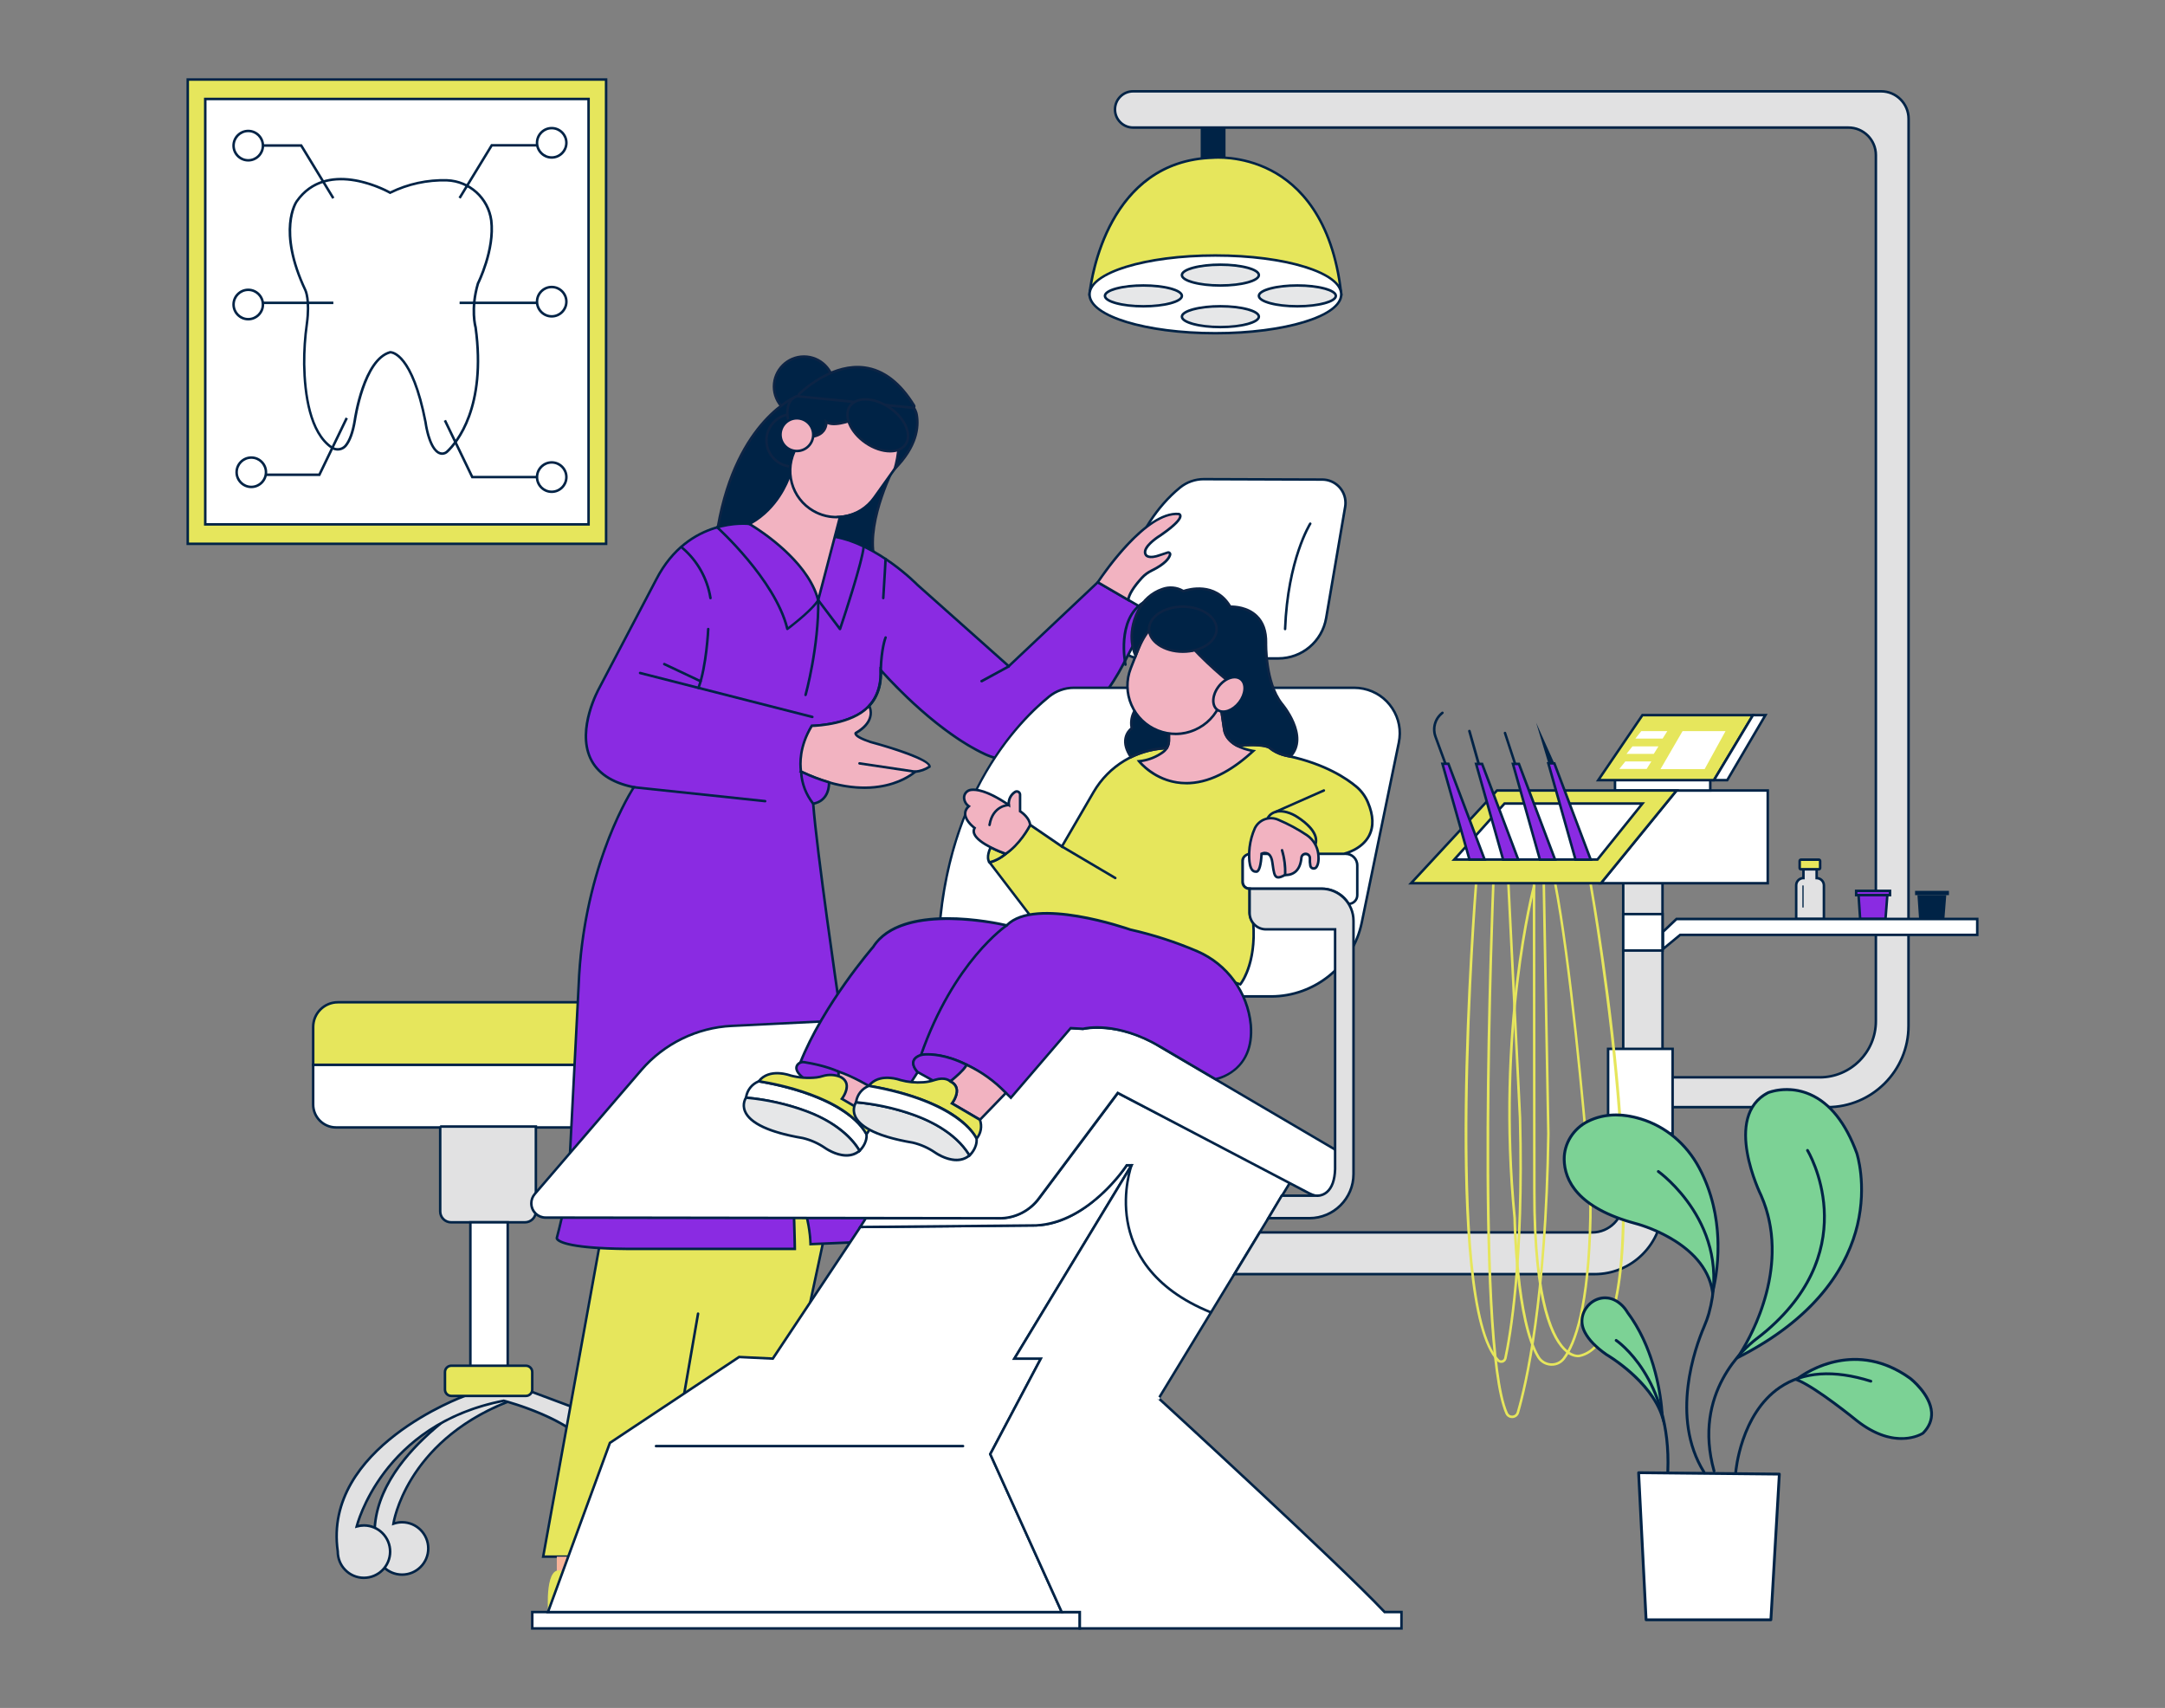 <?xml version="1.0" encoding="UTF-8"?>
<svg xmlns="http://www.w3.org/2000/svg" id="a" width="865.76" height="682.89" viewBox="0 0 865.76 682.89">
  <rect x="0" y="0" width="865.76" height="682.89" fill="#808080" stroke="none"/>
  <g>
    <circle cx="321.5" cy="154.56" r="12" fill="#002346"></circle>
    <path d="M321.5,167.06c-6.89,0-12.5-5.61-12.5-12.5s5.61-12.5,12.5-12.5,12.5,5.61,12.5,12.5-5.61,12.5-12.5,12.5Zm0-24c-6.34,0-11.5,5.16-11.5,11.5s5.16,11.5,11.5,11.5,11.5-5.16,11.5-11.5-5.16-11.5-11.5-11.5Z" fill="#0d2445"></path>
  </g>
  <g>
    <path d="M357.82,186.03s-11.33,21.53-8.33,36.53l-23-3-3.82-27.53,35.14-6h.01Z" fill="#002346"></path>
    <path d="M350.12,223.14l-24.07-3.14-3.93-28.38,36.62-6.25-.47,.9c-.11,.21-11.21,21.54-8.28,36.2l.14,.68h-.01Zm-23.18-4.04l21.94,2.86c-2.28-13.37,5.96-31.08,8.05-35.28l-33.68,5.75,3.7,26.67h-.01Z" fill="#0d2445"></path>
  </g>
  <g>
    <path d="M318.66,158.43s-23.92,8.91-31.54,52.02l26.38,10.11s9-11,10-12-2.09-50-3.55-50" fill="#002346"></path>
    <path d="M313.66,221.15l-27.1-10.39,.07-.41c7.58-42.9,31.62-52.31,31.86-52.4l.35,.94c-.24,.09-23.6,9.29-31.15,51.23l25.66,9.83c1.41-1.72,8.6-10.49,9.75-11.7,.91-3.05-2.17-47.37-3.44-49.35,.02,.04,.13,.14,.31,.14v-1c.28,0,.5,.18,.65,.54,.83,2.02,1.95,15.29,2.64,26.05,.57,8.72,1.4,23.46,.61,24.25-.97,.97-9.88,11.85-9.97,11.96l-.23,.28v.03Z" fill="#0d2445"></path>
  </g>
  <g>
    <circle cx="317" cy="176.06" r="10.5" fill="#002346"></circle>
    <path d="M317,187.06c-6.07,0-11-4.93-11-11s4.93-11,11-11,11,4.93,11,11-4.93,11-11,11Zm0-21c-5.51,0-10,4.49-10,10s4.49,10,10,10,10-4.49,10-10-4.49-10-10-10Z" fill="#0d2445"></path>
  </g>
  <g>
    <rect x="75.08" y="31.8" width="167.29" height="185.63" fill="#e6e65c"></rect>
    <path d="M242.87,217.93H74.58V31.3H242.87V217.93Zm-167.29-1H241.87V32.3H75.58V216.93Z" fill="#002346"></path>
  </g>
  <g>
    <path d="M203,560.47l-6-5.25s-53,27-46.69,63.85c-.02,5.78,4.65,10.49,10.43,10.51s10.49-4.65,10.51-10.43c.02-5.78-4.65-10.49-10.43-10.51-1.19,0-2.38,.2-3.51,.59h0s4.44-32.43,45.69-48.76h0Z" fill="#e1e1e2"></path>
    <path d="M160.78,630.08h-.04c-2.93-.01-5.68-1.16-7.75-3.24s-3.2-4.84-3.18-7.77c-6.29-36.7,46.43-64.02,46.96-64.29l.3-.15,6.87,6.01-.76,.3c-36.92,14.61-44.2,42.53-45.23,47.57,.93-.25,1.88-.39,2.87-.37,6.05,.02,10.95,4.96,10.93,11.01,0,2.93-1.16,5.68-3.24,7.75-2.07,2.05-4.81,3.18-7.73,3.18h0Zm36.15-74.26c-4.26,2.26-52.06,28.53-46.12,63.16,0,2.75,1.02,5.26,2.9,7.15,1.88,1.89,4.38,2.94,7.04,2.95h.04c2.65,0,5.14-1.03,7.02-2.89,1.89-1.88,2.94-4.38,2.95-7.04,.02-5.5-4.44-9.99-9.93-10.01h-.03c-1.13,0-2.24,.19-3.31,.56l-.77,.27,.11-.81c.04-.33,4.9-32.5,45.24-48.85l-5.13-4.49h0Z" fill="#002346"></path>
  </g>
  <g>
    <path d="M212.47,556.42l-15.47-1.2-11.12,2.9s-56.88,20.25-50.81,62.21c-.03,5.78,4.63,10.5,10.41,10.53s10.5-4.63,10.53-10.41c.03-5.78-4.63-10.5-10.41-10.53-1,0-2,.13-2.96,.41,0,0,9.58-40.74,58.8-50.27,0,0,30.49,7.94,35.89,21.28v-15.59s-15.74-5.96-24.86-9.33Z" fill="#e1e1e2"></path>
    <path d="M145.54,631.36h-.06c-2.93-.02-5.68-1.17-7.74-3.26-2.06-2.08-3.18-4.85-3.17-7.78-6.05-41.81,50.57-62.47,51.14-62.68l11.24-2.93,15.69,1.24c9.02,3.33,24.71,9.27,24.86,9.33l.32,.12v18.5l-.96-2.38c-5.08-12.56-33.45-20.42-35.44-20.96-44.41,8.65-56.39,43.33-58.07,49.07,.74-.15,1.51-.22,2.25-.22,6.05,.03,10.94,4.98,10.91,11.03-.02,2.93-1.17,5.68-3.26,7.74-2.07,2.04-4.8,3.17-7.71,3.17h0Zm51.5-75.63l-11.04,2.88c-.52,.19-56.38,20.58-50.44,61.65,0,2.74,1.01,5.25,2.88,7.14,1.87,1.89,4.37,2.95,7.03,2.96h.06c5.47,0,9.94-4.43,9.97-9.91,.03-5.5-4.42-10-9.91-10.03-.93,0-1.9,.13-2.82,.39l-.82,.24,.2-.83c.1-.41,10.22-41.16,59.19-50.65l.11-.02,.11,.03c1.19,.31,27.97,7.41,35.26,19.65v-13.13c-2.29-.87-16.17-6.11-24.47-9.18l-15.32-1.19h.01Z" fill="#002346"></path>
  </g>
  <g>
    <path d="M135.13,400.74h105.71v25H125.24v-15.11c0-5.46,4.41-9.88,9.87-9.89h.02Z" fill="#e6e65c"></path>
    <path d="M241.34,426.24H124.74v-15.61c0-2.77,1.07-5.38,3.03-7.34s4.56-3.04,7.34-3.05h106.23v26h0Zm-115.6-1h114.6v-24h-105.23c-2.5,0-4.86,.98-6.63,2.75s-2.74,4.13-2.74,6.64v14.61h0Z" fill="#002346"></path>
  </g>
  <g>
    <path d="M230.95,450.78h-96.54c-5.07,0-9.18-4.11-9.18-9.18v-15.83h115.61v15.13c0,5.46-4.42,9.88-9.88,9.88h0Z" fill="#fff"></path>
    <path d="M230.96,451.28h-96.55c-5.34,0-9.68-4.34-9.68-9.68v-16.33h116.61v15.63c0,5.72-4.66,10.38-10.38,10.38h0Zm-105.23-25.01v15.33c0,4.79,3.89,8.68,8.68,8.68h96.55c5.17,0,9.38-4.21,9.38-9.38v-14.63H125.73Z" fill="#002346"></path>
  </g>
  <g>
    <path d="M176,450.43h38.29v33.93c0,2.41-1.95,4.36-4.36,4.36h-29.54c-2.41,0-4.36-1.95-4.36-4.36v-33.93h-.03Z" fill="#e1e1e2"></path>
    <path d="M209.93,489.22h-29.54c-2.68,0-4.86-2.18-4.86-4.86v-33.93h.47v-.5h38.79v34.43c0,2.68-2.18,4.86-4.86,4.86h0Zm-33.4-38.29v33.43c0,2.13,1.73,3.86,3.86,3.86h29.54c2.13,0,3.86-1.73,3.86-3.86v-33.43h-37.26Z" fill="#002346"></path>
  </g>
  <g>
    <rect x="188.1" y="488.72" width="14.93" height="62.1" fill="#fff"></rect>
    <path d="M203.53,551.32h-15.93v-63.1h15.93v63.1Zm-14.93-1h13.93v-61.1h-13.93v61.1Z" fill="#002346"></path>
  </g>
  <g>
    <rect x="177.94" y="546.06" width="34.9" height="12.07" rx="2.53" ry="2.53" fill="#e6e65c"></rect>
    <path d="M210.31,558.63h-29.84c-1.67,0-3.03-1.36-3.03-3.03v-7.01c0-1.67,1.36-3.03,3.03-3.03h29.84c1.67,0,3.03,1.36,3.03,3.03v7.01c0,1.67-1.36,3.03-3.03,3.03Zm-29.84-12.07c-1.12,0-2.03,.91-2.03,2.03v7.01c0,1.12,.91,2.03,2.03,2.03h29.84c1.12,0,2.03-.91,2.03-2.03v-7.01c0-1.12-.91-2.03-2.03-2.03h-29.84Z" fill="#002346"></path>
  </g>
  <g>
    <path d="M537.92,202.59l-7.61,44.54c-1.6,9.31-9.68,16.12-19.13,16.12h-54.88c-5.71,0-10.34-4.61-10.35-10.31,0-.33,.02-.67,.05-1,1.41-14.95,6.68-41.24,25.88-57,2.71-2.2,6.09-3.39,9.58-3.36l47.32,.16c5.14,.02,9.29,4.19,9.27,9.33,0,.51-.05,1.02-.13,1.52h0Z" fill="#fff"></path>
    <path d="M456.28,263.75c-2.88,0-5.6-1.12-7.64-3.16-2.05-2.04-3.18-4.76-3.18-7.65,0-.35,.02-.7,.05-1.04,1.37-14.55,6.58-41.35,26.06-57.34,2.79-2.27,6.33-3.49,9.9-3.47l47.32,.16c5.4,.02,9.79,4.43,9.77,9.83,0,.53-.05,1.07-.14,1.6h0l-7.61,44.54c-1.65,9.58-9.9,16.54-19.62,16.54h-54.91Zm25.06-71.68c-3.33,0-6.57,1.15-9.15,3.25-19.2,15.76-24.34,42.26-25.7,56.66-.03,.32-.04,.63-.04,.95,0,2.63,1.03,5.09,2.89,6.95,1.86,1.85,4.32,2.87,6.94,2.87h54.9c9.23,0,17.07-6.6,18.64-15.7l7.61-44.54c.08-.48,.12-.96,.12-1.44,.02-4.85-3.92-8.81-8.77-8.83l-47.32-.16h-.12Z" fill="#002346"></path>
  </g>
  <g>
    <polygon points="239.57 499 217.22 622.39 302.24 622.39 329.04 497.24 326.59 461.12 303.84 449.55 239.57 499" fill="#e6e65c"></polygon>
    <path d="M302.64,622.89h-86.02l.11-.59,22.38-123.58,.15-.12,64.52-49.64,23.28,11.84,2.47,36.47-26.9,125.61h0Zm-84.83-.99h84.02l26.7-124.69-2.43-35.77-22.22-11.3-63.87,49.14-22.21,122.61h0Z" fill="#002346"></path>
  </g>
  <g>
    <path d="M299.66,209.49s-24.1-3.25-37.19,22.11l-22.9,43.62s-18.54,33,13.9,39.54c0,0-20.17,30-22.08,79.35l-4.09,79.34s-1.64,10.36-4.64,21.54c0,0-.82,4.09,28.09,4.36h67.07s-.27-22.35-1.63-32.72c0,0,7.63,17.73,7.9,30.82l25.91-1.09s-8.73-69.26-14.73-96.8c0,0-8.72-59.44-10.09-78.26,0,0-10.2-13.61-.54-31.08,0,0,9.77,0,17.86-4.1,6-3.13,9.74-9.35,9.68-16.12v-2.1s20.52,23.87,41.88,33.73c6.48,2.98,13.95,2.92,20.39-.16,5.86-2.96,11.25-6.76,16-11.29,7.58-7.08,13.91-15.39,18.72-24.58l10.83-20.6-21-12.21-35.61,33.58-36.57-32.56s-15.41-16-33-19.19l-34.16-5.13h0Z" fill="#8A2BE2"></path>
    <path d="M318.33,499.85h-67.58c-21.92-.2-27.11-2.61-28.26-4.02-.38-.47-.34-.84-.32-.94,2.97-11.06,4.62-21.42,4.64-21.52l4.09-79.29c1.74-45.09,18.93-74.43,21.77-78.98-8.59-1.88-14.33-5.84-17.05-11.77-5.51-12.02,3.16-27.69,3.53-28.35l22.89-43.61c13.1-25.38,37.46-22.41,37.7-22.37h0l34.16,5.13c17.56,3.18,33.13,19.18,33.29,19.34l36.2,32.23,35.55-33.52,21.74,12.64-11.05,21.02c-4.85,9.26-11.18,17.58-18.82,24.71-4.78,4.56-10.21,8.39-16.12,11.37-6.6,3.16-14.18,3.22-20.82,.17-18.73-8.65-37.01-28.24-41.17-32.87v.78c.06,6.99-3.75,13.33-9.95,16.56-7.32,3.71-16.08,4.11-17.79,4.15-9.16,16.87,.54,30.15,.64,30.29l.09,.12v.15c1.36,18.59,10.01,77.63,10.1,78.22,5.93,27.21,14.64,96.12,14.73,96.81l.07,.54-26.96,1.13v-.51c-.21-9.44-4.32-21.47-6.52-27.24,1.01,11.12,1.24,28.93,1.24,29.13v.51h-.02Zm-95.16-4.82c.13,.33,2.08,3.58,27.59,3.81h66.56c-.05-3.38-.39-22.8-1.62-32.15l-.47-3.57,1.42,3.31c.08,.18,7.48,17.51,7.93,30.5l24.86-1.05c-.83-6.54-9.01-70.29-14.65-96.22-.09-.63-8.7-59.41-10.09-78.19-.99-1.42-9.71-14.83-.49-31.5l.14-.26h.29c.1,0,9.75-.05,17.63-4.05,5.86-3.05,9.46-9.06,9.41-15.67v-3.45l.88,1.02c.21,.24,20.7,23.9,41.71,33.6,6.37,2.93,13.64,2.87,19.96-.16,5.81-2.93,11.15-6.7,15.87-11.2,7.56-7.06,13.83-15.29,18.62-24.45l10.61-20.18-20.26-11.78-35.67,33.64-36.91-32.86c-.18-.19-15.53-15.95-32.76-19.07l-34.14-5.13c-.41-.05-23.96-2.8-36.68,21.84l-22.9,43.62c-.09,.17-8.79,15.91-3.5,27.46,2.66,5.79,8.39,9.61,17.05,11.35l.73,.15-.42,.62c-.2,.3-20.11,30.47-21.99,79.09l-4.09,79.35c-.02,.16-1.67,10.51-4.63,21.56v.02Z" fill="#002346"></path>
  </g>
  <g>
    <path d="M324.64,290.22s16-.25,22.93-8c0,0,3.39,5.86-5.39,10.88,0,0-1,1.26,6,3.59,0,0,24.08,6.45,23.54,9.85-1.72,1.13-3.69,1.82-5.74,2,0,0-15.13,14.52-45.66,0,.04-.04-1.75-8.45,4.32-18.32Z" fill="#f2b3c1"></path>
    <path d="M345.62,315.45c-6.83,0-15.34-1.62-25.52-6.45l-.64-.3,.33-.33c-.4-3-.62-10.2,4.42-18.4l.14-.23h.27c.16,0,15.86-.34,22.56-7.84l.46-.51,.35,.6c.05,.09,1.21,2.13,.46,4.88-.67,2.47-2.61,4.67-5.79,6.54,.18,.31,1.1,1.31,5.66,2.82,5.72,1.53,24.44,6.84,23.88,10.4l-.04,.22-.18,.12c-1.73,1.15-3.74,1.86-5.8,2.07-1.04,.9-7.93,6.42-20.57,6.42h.01Zm-24.84-7.25c29.71,14.01,44.7,.12,44.85-.03l.13-.12,.18-.02c1.87-.16,3.69-.77,5.28-1.77-.5-1.93-12.17-6.15-23.16-9.1-3.97-1.32-6.05-2.49-6.38-3.59-.1-.35-.01-.64,.11-.8l.14-.12c6.64-3.8,6.03-7.97,5.48-9.55-6.78,6.83-20.31,7.53-22.49,7.6-4.77,7.9-4.51,14.77-4.14,17.49h0Z" fill="#002346"></path>
  </g>
  <path d="M324.79,287.13h-.12l-68.84-17.56c-.26-.08-.42-.34-.36-.61,.06-.26,.33-.43,.59-.37h.02l68.84,17.56c.28,.04,.47,.29,.43,.57s-.29,.47-.57,.43v-.03h.01Z" fill="#002346"></path>
  <path d="M279.3,275.52h-.18c-.26-.1-.39-.39-.29-.64h0c3.19-8.57,3.87-23.22,3.88-23.37,0-.28,.22-.5,.5-.5s.5,.22,.5,.5c0,.15-.68,15-3.93,23.68-.07,.2-.27,.34-.48,.34h0Z" fill="#002346"></path>
  <path d="M280.16,272.84c-.07,.01-.14,.01-.21,0l-14.53-6.86c-.25-.12-.36-.42-.24-.67s.42-.36,.67-.24l14.53,6.87c.25,.12,.35,.42,.23,.67-.08,.17-.26,.28-.45,.28v-.05h0Z" fill="#002346"></path>
  <path d="M284.1,239.62c-.26,0-.47-.2-.5-.45-1.22-7.65-5.12-14.62-11-19.67-.21-.18-.23-.5-.05-.7,.18-.21,.5-.23,.7-.06,6.09,5.21,10.12,12.42,11.37,20.34,.03,.27-.17,.51-.44,.54h-.08Z" fill="#002346"></path>
  <path d="M335.88,252c-.16,0-.3-.08-.4-.2l-8.27-11c-3.21,4.45-11.69,10.79-12.07,11.06-.13,.1-.31,.13-.47,.07-.15-.06-.27-.19-.31-.35-4.66-19.34-27.72-40.22-27.95-40.43-.19-.19-.2-.5,0-.69h0c.19-.2,.51-.2,.71,0h0c.23,.21,22.94,20.77,28.06,40.2,2.13-1.63,9.3-7.27,11.62-10.94,.09-.13,.24-.22,.4-.23,.16,0,.32,.07,.42,.2l8.13,10.76c1.55-4.66,8.61-26,9.14-32,.03-.27,.27-.47,.54-.45,.27,.02,.47,.26,.45,.53h0c-.6,6.78-9.12,32.06-9.49,33.13-.05,.18-.21,.31-.39,.34h-.12Z" fill="#002346"></path>
  <path d="M322.1,278.34h-.1c-.27-.08-.42-.35-.35-.62,.06-.19,5.3-19.25,5.06-37.73,0-.28,.22-.5,.5-.51,.27,0,.49,.22,.5,.49,.24,18.63-5,37.83-5.09,38-.07,.23-.28,.38-.52,.37h0Z" fill="#002346"></path>
  <path d="M353.17,239.62h0c-.27-.02-.48-.25-.46-.52h0c.46-7.01,.93-15.56,.93-15.64,0-.27,.22-.48,.49-.47h.04c.27,.02,.48,.25,.47,.52,0,.09-.47,8.67-.93,15.65-.02,.28-.26,.48-.54,.46h0Z" fill="#002346"></path>
  <path d="M347.57,282.7c-.13,0-.26-.05-.35-.14-.19-.19-.19-.51,0-.7,5.11-5.26,4.48-13.87,4.47-14,.26-8.79,1.89-13,2-13.16,.1-.25,.38-.38,.63-.28h0c.25,.09,.38,.36,.29,.61,0,0,0,.02-.01,.03,0,.05-1.63,4.24-1.88,12.78,0,.31,.68,9.09-4.75,14.67-.1,.12-.25,.19-.41,.19h.01Z" fill="#002346"></path>
  <path d="M262.33,622.89h-.09c-.27-.05-.45-.31-.41-.58l16.82-97.15c.05-.28,.31-.46,.58-.41,.28,.05,.46,.31,.42,.58h0l-16.82,97.15c-.05,.24-.26,.41-.5,.41Z" fill="#002346"></path>
  <g>
    <path d="M375.48,398.4h132.88c17.53-.02,32.64-12.34,36.19-29.5l14.83-72c2.04-9.85-4.29-19.48-14.14-21.52-1.22-.25-2.46-.38-3.7-.38h-112.11c-3.59,0-7.06,1.22-9.85,3.48-13.07,10.62-48.5,46.41-44.1,119.92h0Z" fill="#fff"></path>
    <path d="M508.36,398.9h-133.35l-.03-.47c-1.9-31.69,3.34-59.88,15.55-83.8,10.02-19.62,22.3-31.31,28.73-36.54,2.86-2.32,6.46-3.59,10.15-3.59h112.14c1.27,0,2.55,.13,3.79,.39,4.89,1.01,9.1,3.87,11.84,8.05s3.7,9.17,2.68,14.07l-14.83,72c-3.58,17.31-19.01,29.88-36.68,29.9h.01Zm-132.41-1.01h132.41c17.2-.02,32.21-12.26,35.7-29.1l14.83-72c.96-4.63,.06-9.36-2.54-13.31s-6.58-6.66-11.21-7.62c-1.18-.24-2.39-.37-3.59-.37h-112.14c-3.45,0-6.83,1.2-9.52,3.37-14.61,11.87-48.09,47.21-43.94,119.03Z" fill="#002346"></path>
  </g>
  <g>
    <path d="M316,189.32s-3.63,13.39-16.33,20.17c0,0,23.08,13.12,27.52,30.48l8.7-33.26-19.89-17.39Z" fill="#f2b3c1"></path>
    <path d="M327.18,241.97l-.48-1.87c-4.34-16.96-27.05-30.04-27.28-30.17l-.79-.45,.8-.43c12.35-6.59,16.05-19.73,16.08-19.86l.21-.77,20.73,18.12-.08,.3-9.19,35.13h0Zm-26.51-32.46c3.89,2.38,21.61,13.85,26.49,28.59l8.17-31.22-19.08-16.68c-.97,2.88-5.13,13.34-15.57,19.31h-.01Z" fill="#002346"></path>
  </g>
  <g>
    <rect x="311.78" y="161.58" width="57.03" height="37.02" rx="18.51" ry="18.51" transform="translate(-3.81 352.8) rotate(-54.54)" fill="#f2b3c1"></rect>
    <path d="M334.46,207.26c-3.92,0-7.73-1.21-10.99-3.53-4.14-2.95-6.88-7.33-7.72-12.33-.84-5.01,.32-10.04,3.26-14.18l11.61-16.3c6.08-8.54,17.98-10.54,26.51-4.46h0c8.54,6.08,10.54,17.97,4.46,26.51l-11.61,16.3c-2.95,4.14-7.33,6.88-12.33,7.72-1.07,.18-2.13,.27-3.19,.27h0Zm11.67-53.32c-5.63,0-11.18,2.63-14.69,7.56l-11.61,16.3c-2.79,3.92-3.89,8.69-3.09,13.43,.8,4.74,3.39,8.89,7.31,11.68s8.69,3.89,13.43,3.09,8.89-3.39,11.68-7.31l11.61-16.3c5.76-8.09,3.87-19.36-4.22-25.12-3.16-2.25-6.81-3.33-10.42-3.33h0Z" fill="#002346"></path>
  </g>
  <g>
    <path d="M315.24,168.22s-2.11-7.77,3.42-9.79h14.78s13.27-8.6,23.33,2.38l.32-.14c3.51-1.47,7.56,.18,9.03,3.7,.21,.51,.36,1.04,.45,1.58,.77,4.57,.15,12.41-8.78,21.47,0,0,3.7-11.44,.08-20.18,0,0-1.1-5.46-15.19,0,0,0-9.33,4-12.26,1.44,0,0,.55,4.76-5.22,5.86l-9.96-6.32h0Z" fill="#002346"></path>
    <path d="M356.67,189.27l.65-2.01c.04-.11,3.6-11.37,.09-19.83-.03-.12-.23-.89-1.33-1.48-1.68-.89-5.33-1.3-13.21,1.75-.35,.15-8.29,3.52-11.96,1.86-.16,1.56-1.07,4.6-5.6,5.46l-.19,.04-10.29-6.53-.05-.19c-.02-.08-2.16-8.24,3.73-10.39l.17-.03h14.64c1.42-.85,13.94-7.92,23.6,2.28,3.77-1.58,8.11,.21,9.69,3.97,.23,.54,.39,1.11,.48,1.7,.84,5.01-.02,12.87-8.92,21.9l-1.48,1.5h-.02Zm-3.78-24.95c1.74,0,2.92,.35,3.72,.78,1.49,.82,1.74,1.99,1.75,2.04,2.77,6.66,1.34,14.8,.44,18.48,7.32-8.11,8.03-15.07,7.27-19.59-.08-.51-.22-1-.42-1.47-1.36-3.25-5.12-4.8-8.38-3.43l-.64,.28-.24-.26c-9.65-10.53-22.16-2.64-22.69-2.3l-.12,.08h-14.84c-4.49,1.72-3.33,7.84-3.07,8.98l9.62,6.1c5.02-1.06,4.64-5.1,4.62-5.27l-.14-1.27,.96,.84c2.21,1.93,9.22-.45,11.73-1.52,4.75-1.84,8.08-2.46,10.41-2.46h.02Z" fill="#0d2445"></path>
  </g>
  <g>
    <circle cx="318.66" cy="173.79" r="6.54" fill="#f2b3c1"></circle>
    <path d="M318.66,180.83c-3.88,0-7.04-3.16-7.04-7.04s3.16-7.04,7.04-7.04,7.04,3.16,7.04,7.04-3.16,7.04-7.04,7.04Zm0-13.08c-3.33,0-6.04,2.71-6.04,6.04s2.71,6.04,6.04,6.04,6.04-2.71,6.04-6.04-2.71-6.04-6.04-6.04Z" fill="#002346"></path>
  </g>
  <path d="M392.51,272.84c-.18,0-.35-.1-.44-.26-.14-.23-.06-.53,.17-.67h.02l10.88-5.9c.24-.13,.55-.04,.68,.2,.13,.24,.04,.55-.2,.68l-10.88,5.95c-.07,.02-.15,.03-.23,0h0Z" fill="#002346"></path>
  <path d="M516,387.75h-.12c-.27-.07-.43-.34-.36-.61h0l26.76-100.64c.07-.27,.34-.43,.61-.36h0c.27,.07,.43,.35,.36,.62l-26.73,100.62c-.06,.23-.28,.39-.52,.37Z" fill="#fff"></path>
  <g>
    <path d="M325.18,321.3s6.32-.44,6.37-8.5c-3.84-1.14-7.58-2.58-11.19-4.3,.23,4.67,1.91,9.14,4.82,12.8Z" fill="#8A2BE2"></path>
    <path d="M324.95,321.82l-.16-.21c-2.99-3.76-4.7-8.29-4.93-13.09l-.04-.83,.75,.36c3.58,1.7,7.32,3.14,11.12,4.27l.36,.11v.38c-.05,8.43-6.77,8.99-6.84,9l-.26,.02h0Zm-4.04-12.51c.36,4.19,1.9,8.13,4.48,11.46,1.12-.18,5.44-1.27,5.64-7.6-3.45-1.05-6.85-2.34-10.13-3.86h0Z" fill="#002346"></path>
  </g>
  <polygon points="222.66 622.39 222.66 629.97 238.77 634.76 242.37 622.39 222.66 622.39" fill="#f9b499"></polygon>
  <path d="M219.16,644.55s-1.53-20.53,6.29-16l13.32,6.19v9.79l-19.61,.02h0Z" fill="#e6e65c"></path>
  <g>
    <rect x="212.85" y="644.55" width="218.95" height="6.54" fill="#fff"></rect>
    <path d="M432.3,651.59H212.35v-7.54h219.95v7.54Zm-218.95-1h217.95v-5.54H213.35v5.54h0Z" fill="#002346"></path>
  </g>
  <g>
    <path d="M424.58,644.55l-28.58-63.15,20.22-38.18h-10.57l46.85-77.33h-1.93s-15.4,23.42-36.26,24.06l-70.27,.64-35,52.63-13.48-.65-51.66,34.34-24.77,67.64h205.45Z" fill="#fff"></path>
    <path d="M425.36,645.05H218.41l25.07-68.47,51.93-34.52,13.36,.64,34.99-52.61,70.54-.64c20.34-.62,35.69-23.6,35.85-23.83l.15-.23h3.09l-46.85,77.33h10.51l-20.49,38.7,28.8,63.63Zm-205.51-1h203.96l-28.36-62.67,.12-.22,19.83-37.45h-10.63l46.85-77.33h-.78c-1.67,2.42-16.74,23.45-36.51,24.06l-70.02,.64-35.01,52.65-13.6-.66-51.39,34.16-24.47,66.81h.01Z" fill="#002346"></path>
  </g>
  <path d="M385.11,578.69h-122.79c-.28,0-.5-.22-.5-.5s.22-.5,.5-.5h122.79c.28,0,.5,.22,.5,.5s-.22,.5-.5,.5Z" fill="#002346"></path>
  <g>
    <path d="M344,490.59l2.25-3.53h53.07c6.39,.03,12.41-2.96,16.26-8.06l31.42-42,69,35.61-52.64,86.49s71.52,65.51,90.34,85.45h6.73v6.54h-128.63v-6.54h-7.22l-28.58-63.15,20.22-38.18h-10.57l46.85-77.33h-1.93s-14.7,22.93-36.26,24.06l-70.31,.64h0Z" fill="#fff"></path>
    <path d="M560.93,651.59h-129.63v-6.54h-7.04l-28.81-63.67,.12-.22,19.83-37.45h-10.63l46.85-77.33h-.77c-1.63,2.42-16.1,22.99-36.5,24.06l-71.25,.65,2.89-4.54h53.42c6.17,0,12.07-2.93,15.78-7.86l31.67-42.34,69.85,36.05-.28,.46-52.43,86.14c5.09,4.67,71.7,65.8,89.92,85.04h7.01v7.54h0Zm-128.63-.99h127.63v-5.54h-6.45l-.15-.16c-18.59-19.7-89.6-84.77-90.31-85.42l-.3-.28,52.57-86.38-68.15-35.17-31.17,41.66c-3.92,5.2-10.14,8.28-16.66,8.26h-52.79l-1.61,2.52,69.39-.63c21.03-1.1,35.7-23.6,35.84-23.83l.15-.23h3.09l-46.85,77.33h10.51l-20.49,38.7,28.35,62.63h7.4v6.54h0Z" fill="#002346"></path>
  </g>
  <path d="M480,509.94c-.07,.01-.14,.01-.21,0-4.23-1.9-6.14-4.22-7-5.83-.48-.93-.73-1.96-.73-3-.11-7.1,7.7-9.84,7.78-9.87,.26-.09,.55,.05,.64,.32s-.05,.55-.32,.64h0c-.07,0-7.2,2.54-7.1,8.9,0,.88,.21,1.75,.61,2.53,.79,1.48,2.55,3.61,6.53,5.39,.25,.11,.37,.41,.26,.66-.09,.17-.27,.27-.46,.27h0Z" fill="#fff"></path>
  <path d="M463.36,559.6c-.1,0-.2-.03-.28-.08-.19-.13-19.89-12.84-43.11-16.89-.27-.05-.46-.3-.41-.58h0c.04-.27,.3-.45,.56-.4h.02c23.43,4.08,43.29,16.9,43.49,17,.23,.15,.3,.46,.15,.69-.09,.15-.24,.25-.42,.26h0Z" fill="#fff"></path>
  <g>
    <path d="M447,437l-31.42,42c-3.74,5.21-9.81,8.24-16.22,8.11l-181.18-.27c-3.15,0-5.71-2.56-5.71-5.71,0-1.37,.49-2.69,1.39-3.73l42.6-49.54c9.11-10.6,22.19-16.99,36.15-17.67l65.7-3.23,74.77,4.43s14.41-3.36,30.82,7.13l69.56,40.86c4.25,2.49,6.1,7.67,4.39,12.29h0c-1.94,5.27-7.77,7.97-13.04,6.03-.42-.15-.82-.33-1.22-.54l-76.59-40.16h0Z" fill="#fff"></path>
    <path d="M399.75,487.61h-.4l-181.17-.27c-1.66,0-3.22-.65-4.39-1.82s-1.82-2.73-1.82-4.39c0-1.49,.54-2.93,1.51-4.05l42.6-49.54c9.16-10.66,22.47-17.16,36.5-17.84l65.7-3.23,74.76,4.43c1.16-.24,15.34-2.88,31.13,7.21l69.54,40.85c4.46,2.62,6.4,8.04,4.61,12.89-2.03,5.52-8.16,8.35-13.68,6.33-.44-.16-.87-.35-1.28-.57l-76.21-39.96-31.17,41.66c-3.76,5.22-9.8,8.31-16.23,8.31h0Zm-41.47-80.17l-65.65,3.23c-13.76,.67-26.81,7.05-35.8,17.5l-42.6,49.54c-.82,.95-1.26,2.15-1.27,3.4,0,1.39,.54,2.7,1.52,3.68,.98,.98,2.29,1.53,3.68,1.53l181.18,.27c6.27,.13,12.16-2.83,15.81-7.9l31.68-42.35,.38,.2,76.59,40.16c.37,.2,.76,.37,1.16,.51,5,1.84,10.56-.73,12.4-5.73,1.63-4.4-.13-9.31-4.17-11.69l-69.56-40.86c-16.04-10.25-30.31-7.11-30.45-7.07l-.07,.02h-.07l-74.77-4.43h.01Z" fill="#002346"></path>
  </g>
  <g>
    <path d="M499.71,355.34h0c-1.56,0-2.83-1.27-2.83-2.83v-8.31c0-1.56,1.27-2.83,2.83-2.83h38.43c2.55,0,4.62,2.07,4.62,4.62h0v11.92c0,1.92-1.54,3.47-3.46,3.48h-.01c-2.28-3.82-6.43-6.13-10.88-6.05h-28.7Z" fill="#fff"></path>
    <path d="M539.02,361.89l-.16-.24c-2.18-3.66-6.18-5.9-10.44-5.81h-28.71c-1.84,0-3.33-1.49-3.33-3.33v-8.31c0-1.84,1.49-3.33,3.33-3.33h38.43c2.82,0,5.12,2.3,5.12,5.12v11.92c0,1.06-.41,2.06-1.15,2.81s-1.74,1.17-2.8,1.17h-.29Zm-10.38-7.05c4.42,0,8.57,2.29,10.93,6.04,.7-.06,1.34-.36,1.83-.86,.56-.56,.87-1.31,.86-2.1v-11.91c0-2.28-1.85-4.13-4.12-4.13h-38.43c-1.29,0-2.33,1.05-2.33,2.33v8.31c0,1.28,1.04,2.33,2.33,2.33h28.93Z" fill="#002346"></path>
  </g>
  <path d="M513.88,252h0c-.28,0-.49-.24-.48-.52h0c1.07-28,10.06-42.25,10.15-42.39,.16-.22,.47-.28,.7-.11,.21,.15,.27,.43,.14,.65-.09,.14-8.93,14.19-10,41.89-.01,.27-.24,.49-.51,.48h0Z" fill="#002346"></path>
  <path d="M389.07,472.74H240.84c-.28,0-.5-.22-.5-.5s.22-.5,.5-.5h148.23c5.43,.02,10.58-2.46,13.93-6.74l34.56-44.06c.18-.21,.49-.25,.71-.08,.21,.17,.25,.48,.08,.7l-34.56,44.06c-3.55,4.52-8.98,7.14-14.72,7.12h0Z" fill="#fff"></path>
  <g>
    <path d="M466.58,299.11c-12.11,.47-23.14,7.09-29.25,17.55l-12.68,21.8-12.65-8.63s-6.74,12.2-16.25,15l17.25,22.57,83,26.16s6.4-7.72,5.18-24.37c-.84-1.22-1.35-2.64-1.47-4.12v-9.73c-1.51,.06-2.77-1.12-2.83-2.63v-8.51s-.07-2.22,2.83-2.83h37.73s16.77-3.61,9.57-20.56c-1.01-2.42-2.59-4.56-4.6-6.25-4-3.37-12.68-9.11-27.16-12.25-1.71-.25-3.36-.79-4.9-1.58-.9-.45-1.74-1.01-2.51-1.66-.78-.63-3.4-1.89-13.15-.93l-8.69,7.67-18-2-1.42-4.7h0Z" fill="#e6e65c"></path>
    <path d="M496.17,394.14l-83.47-26.31-.1-.13-17.69-23.15,.7-.21c9.2-2.71,15.89-14.64,15.95-14.76l.27-.48,12.66,8.64,12.41-21.34c6.23-10.67,17.32-17.32,29.66-17.8l.39-.02,1.44,4.75,17.45,1.94,8.65-7.63,.16-.02c7.13-.7,11.8-.34,13.51,1.04,.75,.63,1.56,1.17,2.42,1.6,1.5,.77,3.09,1.29,4.75,1.53,14.92,3.24,23.58,9.13,27.41,12.36,2.06,1.73,3.7,3.96,4.74,6.44,2.27,5.35,2.44,9.96,.49,13.72-3.05,5.88-10.12,7.46-10.42,7.52h-37.79c-2.38,.53-2.38,2.26-2.38,2.33v8.51c.05,1.23,1.08,2.18,2.31,2.14l.52-.02v10.25c.11,1.35,.59,2.69,1.38,3.84l.08,.11v.14c1.23,16.66-5.02,24.4-5.28,24.73l-.21,.26v.02Zm-82.88-27.17l82.51,26.01c1.05-1.48,5.91-9.14,4.88-23.62-.85-1.26-1.36-2.73-1.48-4.25v-9.29c-1.55-.19-2.77-1.48-2.83-3.09v-8.54c-.03-.9,.61-2.77,3.23-3.32h37.77c.62-.16,6.99-1.8,9.69-7.01,1.8-3.47,1.62-7.8-.53-12.86-.98-2.34-2.52-4.43-4.46-6.06-3.76-3.17-12.26-8.96-26.95-12.14-1.73-.26-3.43-.81-5.02-1.62-.93-.47-1.81-1.05-2.6-1.72-.68-.55-3.28-1.73-12.62-.83l-8.74,7.71-18.55-2.06-1.4-4.64c-11.84,.59-22.46,7.03-28.45,17.29l-12.95,22.26-12.65-8.63c-1.34,2.26-7.31,11.7-15.59,14.54l16.72,21.88h.02Z" fill="#002346"></path>
  </g>
  <g>
    <path d="M402.58,370s-41.55-10.08-53.42,8.63c0,0-19.92,22.86-29.27,46.6,0,0,23.69,2.51,38.26,17.08l8.85-13.65s-4.68-4.86,1.25-6.66c0,0,15.29-3.78,36,16.91l23.93-27.86,4.95,.29s12.77-3.47,30.82,7.13l22.12,13s15.72-2.71,14.11-21.74c-1.24-12.95-9.43-24.2-21.37-29.37-8.66-3.71-17.64-6.62-26.83-8.68,0,0-38.1-13.44-49.4-1.68h0Z" fill="#8A2BE2"></path>
    <path d="M358.23,443.1l-.44-.44c-14.27-14.27-37.72-16.91-37.96-16.94l-.65-.07,.24-.61c9.27-23.55,29.16-46.52,29.36-46.75,11.5-18.14,49.68-9.78,53.64-8.85,11.62-11.5,48.17,1.21,49.72,1.76,9.14,2.05,18.2,4.98,26.86,8.69,12.11,5.24,20.41,16.65,21.67,29.78,1.63,19.27-14.36,22.25-14.52,22.28l-.18,.03-22.28-13.09c-17.63-10.35-30.31-7.11-30.44-7.08l-.08,.02-4.78-.28-24.12,28.08-.38-.38c-20.23-20.21-35.38-16.81-35.53-16.78-1.46,.44-2.33,1.12-2.56,2-.37,1.43,.99,3.25,1.55,3.83l.28,.29-9.4,14.5h0Zm-37.64-18.27c3.89,.53,24.28,3.89,37.47,16.71l8.31-12.82c-.61-.73-2.01-2.65-1.53-4.47,.32-1.24,1.42-2.16,3.26-2.71,.66-.16,15.64-3.57,36.12,16.66l23.74-27.64,5.12,.3c1.22-.31,13.64-3.06,31.12,7.2l21.96,12.9c1.78-.37,15-3.69,13.52-21.17-1.23-12.76-9.3-23.86-21.07-28.95-8.61-3.69-17.6-6.6-26.74-8.65-.43-.15-37.98-13.21-48.93-1.82l-.2,.21-.28-.07c-.41-.1-41.34-9.78-52.88,8.41-.24,.29-19.68,22.74-28.99,45.92h0Z" fill="#002346"></path>
  </g>
  <g>
    <path d="M386.53,425.75s-1.53,4.35-9.53,8.41c0,0-3.76-2-10-5.5,0,0-3.89-3.76-.28-6.13,.94-.58,2.02-.91,3.13-.94,2.65-.14,8.76,.13,16.68,4.16Z" fill="#8A2BE2"></path>
    <path d="M376.99,434.72l-.23-.12s-3.84-2.04-10.01-5.51l-.1-.08c-.09-.08-2.16-2.11-1.95-4.29,.1-1.04,.69-1.92,1.75-2.62,1.03-.64,2.2-.99,3.39-1.02,2.91-.15,9.01,.19,16.92,4.21l.39,.2-.15,.41c-.07,.19-1.69,4.59-9.78,8.69l-.23,.12h0Zm-9.69-6.46c5.27,2.96,8.79,4.85,9.7,5.34,6.13-3.17,8.28-6.49,8.87-7.62-7.78-3.86-13.75-4.01-16-3.89-1.03,.03-2.03,.33-2.89,.87-.79,.52-1.22,1.13-1.29,1.87-.15,1.55,1.34,3.16,1.61,3.44h0Z" fill="#002346"></path>
  </g>
  <g>
    <path d="M402.24,437l-10.36,10.71-11.19-6.55s4.79-6.16-.66-8.79c0,0,5.57-4.42,6.5-6.63,5.89,2.74,11.22,6.56,15.71,11.26Z" fill="#f2b3c1"></path>
    <path d="M391.97,448.34l-12.02-7.04,.35-.45s2.33-3.05,1.75-5.55c-.25-1.05-1-1.89-2.23-2.48l-.72-.35,.62-.5c1.52-1.21,5.63-4.72,6.35-6.43l.2-.48,.47,.22c5.97,2.78,11.31,6.6,15.86,11.37l.33,.35-10.97,11.34h.01Zm-10.55-7.34l10.38,6.08,9.75-10.08c-4.28-4.4-9.25-7.97-14.79-10.6-1.13,1.92-4.47,4.77-5.83,5.89,1.12,.7,1.82,1.64,2.09,2.79,.55,2.35-.91,4.9-1.6,5.93h0Z" fill="#002346"></path>
  </g>
  <g>
    <path d="M303.45,432.33c-2.78,1.08-4.75,3.6-5.12,6.56,0,0,33.84,2.14,45.37,21.25,0,0,3.16-2.83,2.82-6.67,0,0-5.65-14.59-43.07-21.14h0Z" fill="#fff"></path>
    <path d="M343.58,460.92l-.31-.52c-11.26-18.66-44.64-20.99-44.97-21.01l-.53-.03,.07-.53c.4-3.15,2.48-5.81,5.43-6.96l.13-.05,.14,.02c37.27,6.52,43.22,20.85,43.45,21.45l.03,.14c.36,4.04-2.85,6.96-2.98,7.09l-.45,.4h-.01Zm-44.67-22.48c4.39,.39,33.88,3.61,44.88,20.9,.8-.89,2.44-3.07,2.24-5.74-.46-1.02-7.24-14.54-42.53-20.75-2.38,.98-4.1,3.08-4.59,5.59Z" fill="#002346"></path>
  </g>
  <g>
    <path d="M298.33,438.89s-7.78,11,22.75,16.16c3.11,.75,6.06,2.05,8.71,3.85,0,0,8.25,6,13.91,1.24,0,0-4.75-9.77-21.26-15.85-7.76-2.85-15.87-4.67-24.11-5.4h0Z" fill="#e6e7e8"></path>
    <path d="M338.48,462.49c-4.53,0-8.74-3.01-8.99-3.19-2.59-1.76-5.47-3.03-8.53-3.77-13.5-2.28-21.42-5.99-23.5-11.01-1.36-3.28,.39-5.82,.46-5.93l.17-.23,.29,.03c8.28,.74,16.43,2.56,24.24,5.43,16.51,6.08,21.34,15.69,21.54,16.1l.17,.35-.3,.25c-1.73,1.45-3.66,1.97-5.54,1.97h-.01Zm-39.89-23.08c-.35,.64-1.16,2.48-.2,4.75,1.35,3.21,6.39,7.62,22.77,10.39,3.21,.77,6.2,2.09,8.91,3.93,.09,.07,7.7,5.5,12.99,1.52-1.03-1.78-6.43-9.97-20.79-15.25-7.62-2.8-15.59-4.6-23.67-5.34h0Z" fill="#002346"></path>
  </g>
  <g>
    <path d="M318.93,425.7c-.75,1-.9,2.66,2.16,5.17l11.48,3.29,2.77-3.86v-1.82s-4.73-2.37-13.69-3.79c-1.02-.19-2.07,.2-2.72,1.01h0Z" fill="#8A2BE2"></path>
    <path d="M332.77,434.74l-12-3.48c-3.39-2.79-3.09-4.72-2.24-5.86h0c.77-.97,2-1.43,3.2-1.2,8.92,1.41,13.62,3.74,13.82,3.83l.28,.14v2.29l-3.07,4.28h0Zm-11.44-4.32l11.04,3.16,2.47-3.44v-1.34c-1.13-.51-5.69-2.41-13.27-3.61-.86-.16-1.71,.15-2.25,.82-.84,1.13-.17,2.61,2,4.41h0Z" fill="#002346"></path>
  </g>
  <g>
    <path d="M335.34,428.48v12.79l6.62,5,6.39-11.53s-7.21-4.43-13.01-6.26Z" fill="#f2b3c1"></path>
    <path d="M342.12,447.02l-7.28-5.5v-13.72l.65,.21c5.79,1.83,13.05,6.27,13.12,6.31l.41,.25-6.9,12.45Zm-6.28-6l5.96,4.5,5.88-10.6c-1.53-.91-7.08-4.12-11.84-5.75v11.85Z" fill="#002346"></path>
  </g>
  <g>
    <path d="M506.93,327.16s1.64-4.07,7.73-2.4c1.52,.44,2.97,1.11,4.28,2,3.08,2,8.67,6.4,7.06,11l-10-.81-9.07-9.79Z" fill="#e6e65c"></path>
    <path d="M526.34,338.29l-10.58-.86-9.42-10.17,.12-.29s1.88-4.46,8.33-2.7c1.58,.46,3.07,1.15,4.43,2.07,3.44,2.23,8.96,6.71,7.25,11.58l-.13,.36h0Zm-10.11-1.81l9.41,.76c1.1-4.26-4.47-8.43-6.97-10.05-1.28-.86-2.67-1.51-4.15-1.94-4.67-1.28-6.5,1.02-6.99,1.84l8.7,9.39h0Z" fill="#002346"></path>
  </g>
  <path d="M510.14,325.08c-.2,0-.37-.11-.46-.29-.11-.25,0-.55,.26-.66h0l19.26-8.53c.25-.11,.55,0,.66,.25s0,.55-.26,.66h0l-19.26,8.49c-.06,.04-.13,.07-.2,.08h0Z" fill="#002346"></path>
  <g>
    <path d="M396.17,338.8s-2.07,3.89-.46,6c2.39-.62,4.59-1.8,6.44-3.43-2.06-.68-4.06-1.54-5.98-2.57Z" fill="#e6e65c"></path>
    <path d="M395.51,345.37l-.2-.26c-1.78-2.34,.33-6.37,.42-6.54l.24-.44,.44,.24c1.89,1.01,3.87,1.86,5.9,2.54l.83,.27-.65,.58c-1.9,1.68-4.19,2.9-6.65,3.54l-.32,.08h0Zm.88-5.89c-.43,.97-1.28,3.27-.47,4.74,1.89-.54,3.67-1.45,5.22-2.67-1.63-.58-3.22-1.27-4.75-2.07h0Z" fill="#002346"></path>
  </g>
  <path d="M450.07,266.24c-.24,0-.44-.17-.49-.4-.15-.75-3.74-18.39,7.4-25.4,.23-.15,.54-.07,.69,.16s.07,.54-.16,.69c-10.54,6.63-7,24.17-6.95,24.34,.06,.27-.11,.54-.38,.6h-.11Z" fill="#002346"></path>
  <g>
    <path d="M503.77,492.76h132.93c6.85,0,12.41-5.56,12.41-12.41v-132.44h15.71v134.36c0,15-12.15,27.16-27.15,27.17h-144.02l10.12-16.68h0Z" fill="#e1e1e2"></path>
    <path d="M637.67,509.94h-144.91l10.73-17.68h133.21c6.57,0,11.91-5.34,11.91-11.91v-132.94h16.71v134.86c0,7.39-2.87,14.33-8.09,19.56-5.22,5.23-12.17,8.11-19.56,8.11Zm-143.13-1h143.11c7.14,0,13.83-2.78,18.87-7.82,5.03-5.04,7.8-11.73,7.8-18.85v-133.86h-14.71v131.94c0,7.12-5.79,12.91-12.91,12.91h-132.65l-9.51,15.68h0Z" fill="#002346"></path>
  </g>
  <g>
    <polygon points="640.18 353.14 670.42 316.06 706.9 316.06 706.9 353.14 640.18 353.14" fill="#fff"></polygon>
    <path d="M707.4,353.64h-68.27l31.05-38.08h37.22v38.08Zm-66.17-1h65.17v-36.08h-35.74l-29.42,36.08h-.01Z" fill="#002346"></path>
  </g>
  <g>
    <rect x="645.82" y="310.46" width="38.1" height="5.59" fill="#fff"></rect>
    <path d="M684.42,316.55h-39.1v-6.59h39.1v6.59Zm-38.1-1h37.1v-4.59h-37.1v4.59Z" fill="#002346"></path>
  </g>
  <g>
    <polygon points="685.39 311.93 639.13 311.93 656.8 285.93 700.99 285.93 685.39 311.93" fill="#e6e65c"></polygon>
    <path d="M685.67,312.43h-47.49l18.35-27h45.34l-16.2,27Zm-45.6-1h45.03l15-25h-43.04l-16.99,25Z" fill="#002346"></path>
  </g>
  <g>
    <polygon points="685.39 311.93 690.7 311.93 705.97 285.93 700.99 285.93 685.39 311.93" fill="#fff"></polygon>
    <path d="M690.99,312.43h-6.48l16.2-27h6.14l-15.86,27h0Zm-4.71-1h4.14l14.68-25h-3.82l-15,25Z" fill="#002346"></path>
  </g>
  <polygon points="690.02 292.32 681.66 307.52 664.02 307.52 672.84 292.32 690.02 292.32" fill="#fff"></polygon>
  <polygon points="656.34 292.32 666.74 292.32 664.87 295.31 653.96 295.31 656.34 292.32" fill="#fff"></polygon>
  <polygon points="652.79 298.43 663.19 298.43 661.33 301.42 650.42 301.42 652.79 298.43" fill="#fff"></polygon>
  <polygon points="649.95 304.44 660.35 304.44 658.48 307.44 647.57 307.44 649.95 304.44" fill="#fff"></polygon>
  <g>
    <rect x="649.11" y="365.48" width="15.72" height="14.57" fill="#fff"></rect>
    <path d="M665.33,380.55h-16.72v-15.57h16.72v15.57Zm-15.72-1h14.72v-13.57h-14.72v13.57Z" fill="#002346"></path>
  </g>
  <g>
    <rect x="643.06" y="419.37" width="25.8" height="33.84" fill="#fff"></rect>
    <path d="M669.36,453.71h-26.8v-34.84h26.8v34.84Zm-25.8-1h24.8v-32.84h-24.8v32.84Z" fill="#002346"></path>
  </g>
  <g>
    <path d="M763.18,410.22c0,17.92-14.54,32.45-32.46,32.45h-61.86v-11.92h58.81c12.41,0,22.47-10.06,22.47-22.47V62c0-6.08-4.92-11-11-11H453.12c-4,0-7.24-3.23-7.25-7.23h0c0-4.01,3.23-7.25,7.23-7.26h299.12c6.08,0,11,4.92,11,11h0l-.04,362.71Z" fill="#e1e1e2"></path>
    <path d="M730.72,443.17h-62.36v-12.92h59.31c12.11,0,21.97-9.86,21.97-21.97V62c0-5.79-4.71-10.5-10.5-10.5H453.11c-2.06,0-4-.8-5.46-2.26s-2.27-3.4-2.27-5.47,.8-4.02,2.26-5.49,3.4-2.27,5.47-2.27h299.12c6.34,0,11.5,5.16,11.5,11.5l-.04,362.71c0,18.17-14.79,32.95-32.96,32.95h-.01Zm-61.36-1h61.36c17.62,0,31.96-14.33,31.96-31.95l.04-362.71c0-5.79-4.71-10.5-10.5-10.5H453.12c-1.82,0-3.51,.71-4.78,1.98s-1.97,2.97-1.97,4.77,.71,3.5,1.98,4.77c1.27,1.27,2.96,1.97,4.76,1.97h286.03c6.34,0,11.5,5.16,11.5,11.5V408.28c0,12.67-10.3,22.97-22.97,22.97h-58.31v10.92h0Z" fill="#002346"></path>
  </g>
  <path d="M600.29,544.91c-.59,0-1.16-.24-1.57-.67-22.15-22.63-9.48-184.27-8.93-191.14,.02-.28,.26-.48,.54-.46h0c.28,.02,.48,.26,.46,.54h0c-.14,1.68-13.19,168.06,8.64,190.37,.31,.32,.78,.44,1.21,.31,.44-.12,.78-.48,.87-.93,1.75-8,7.33-38.77,5.83-95.93h0s-3.55-71-4.66-93.84c-.01-.27,.2-.5,.47-.52,.26-.03,.5,.16,.53,.43v.05c1.11,22.88,4.66,93.88,4.66,93.88,1.5,57.28-4.1,88.1-5.85,96.18-.18,.81-.78,1.45-1.57,1.68-.21,.05-.42,.06-.63,.05h0Z" fill="#e6e65c"></path>
  <path d="M604.66,567c-1.14,0-2.17-.66-2.63-1.7-12.75-28.6-5.66-204.66-5.36-212.14,0-.28,.22-.5,.5-.5s.5,.22,.5,.5c-.07,1.83-7.38,183.3,5.28,211.69,.3,.74,1.05,1.21,1.85,1.15,.8-.04,1.49-.59,1.71-1.37,3.34-11.42,11.2-45.12,12.16-111.38l-1.83-100.06c0-.28,.21-.5,.49-.51h0c.25-.03,.48,.15,.51,.41v.08l1.83,100.08c-1,66.39-8.85,100.2-12.2,111.66-.34,1.17-1.38,2.01-2.6,2.09h-.21Z" fill="#e6e65c"></path>
  <path d="M620.51,546.07h-.34c-2.23-.11-4.27-1.31-5.43-3.22-8.82-14.41-9.53-54.09-9.55-55.77-7.45-75.33,7.61-132.28,7.76-132.85,.07-.28,.35-.44,.63-.37s.44,.35,.37,.63c-.16,.57-15.17,57.35-7.74,132.53,0,.45,.74,41.13,9.41,55.31,.99,1.63,2.73,2.66,4.63,2.75,1.86,.11,3.64-.73,4.74-2.23,4.4-5.87,9.8-20.38,10.49-56.17,.12-6.25-.09-12.51-.62-18.74-2-24.11-7.42-83.54-13.46-114.7-.05-.27,.13-.53,.4-.58s.52,.12,.58,.38v.02c6,31.2,11.44,90.67,13.47,114.8,.54,6.26,.75,12.55,.63,18.84-.69,36.06-6.2,50.77-10.69,56.75-1.24,1.67-3.2,2.64-5.28,2.62h0Z" fill="#e6e65c"></path>
  <path d="M631,542.68c-1.76-.08-3.44-.77-4.75-1.95-6-4.85-13.18-19.94-13.18-64.27l-.14-123.32c0-.28,.22-.5,.5-.5h0c.28,0,.5,.22,.5,.5l.14,123.32c0,46.1,8,59.53,12.74,63.44,2.58,2.11,4.51,1.76,4.59,1.75,36-7.28,4.46-186.61,4.14-188.42-.05-.27,.13-.53,.4-.58,.27-.04,.52,.13,.58,.4,1.33,7.43,32.06,182.11-4.92,189.58-.2,.03-.4,.05-.6,.05h0Z" fill="#e6e65c"></path>
  <rect x="765.82" y="356.19" width="13.54" height="1.71" fill="#002346"></rect>
  <polygon points="766.77 357.9 767.41 367.44 777.54 367.44 778.29 357.9 766.77 357.9" fill="#002346"></polygon>
  <g>
    <rect x="742.26" y="356.19" width="13.54" height="1.71" fill="#8A2BE2"></rect>
    <path d="M756.3,358.4h-14.54v-2.71h14.54v2.71Zm-13.54-1h12.54v-.71h-12.54v.71Z" fill="#002346"></path>
  </g>
  <g>
    <polygon points="743.22 357.9 743.86 367.44 753.99 367.44 754.73 357.9 743.22 357.9" fill="#8A2BE2"></polygon>
    <path d="M754.45,367.94h-11.06l-.71-10.54h12.59l-.82,10.54Zm-10.12-1h9.2l.66-8.54h-10.44l.57,8.54h.01Z" fill="#002346"></path>
  </g>
  <g>
    <path d="M726.46,351.08v-3.52h-5.28v3.52h0c-1.6,0-2.9,1.3-2.9,2.9h0v13.46h11.08v-13.44c0-1.6-1.3-2.9-2.9-2.9h0v-.02h0Z" fill="#e1e1e2"></path>
    <path d="M729.86,367.94h-12.08v-13.96c0-1.71,1.26-3.12,2.9-3.36v-3.56h6.28v3.58c1.64,.24,2.9,1.66,2.9,3.36v13.94h0Zm-11.08-1h10.08v-12.94c0-1.32-1.08-2.4-2.4-2.4h-.5v-3.54h-4.28v3.52h-.5c-1.32,0-2.4,1.08-2.4,2.4v12.96h0Z" fill="#002346"></path>
  </g>
  <g>
    <rect x="719.66" y="343.72" width="8.19" height="3.84" rx=".51" ry=".51" fill="#e6e65c"></rect>
    <path d="M727.34,348.06h-7.17c-.56,0-1.01-.45-1.01-1.01v-2.82c0-.56,.45-1.01,1.01-1.01h7.17c.56,0,1.01,.45,1.01,1.01v2.82c0,.56-.45,1.01-1.01,1.01Zm-7.17-3.84h0v2.82h7.18v-2.82s-7.17,0-7.17,0h-.01Z" fill="#002346"></path>
  </g>
  <path d="M721,362.92c-.14,0-.25-.11-.25-.25v-8.46c0-.14,.11-.25,.25-.25s.25,.11,.25,.25v8.46c0,.14-.11,.25-.25,.25Z" fill="#002346"></path>
  <g>
    <rect x="480.64" y="51.36" width="8.93" height="15.39" fill="#002346"></rect>
    <path d="M490.07,67.25h-9.93v-16.39h9.93v16.39Zm-8.93-1h7.93v-14.39h-7.93v14.39Z" fill="#002346"></path>
  </g>
  <g>
    <path d="M435.7,117.69s4.3-53.41,49.4-54.64c0,0,44.78-4.61,51.25,54.64h-100.65Z" fill="#e6e65c"></path>
    <path d="M536.91,118.19h-101.75l.04-.54c.04-.54,4.86-53.87,49.88-55.1,.07,0,11.44-1.09,23.44,5.16,11.06,5.76,24.95,19.1,28.32,49.93l.06,.55h.01Zm-100.65-1h99.54c-3.42-29.99-16.95-42.98-27.72-48.6-11.73-6.11-22.81-5.06-22.92-5.05-41.74,1.14-48.27,48.05-48.9,53.64h0Z" fill="#002346"></path>
  </g>
  <g>
    <path d="M467.43,291.65v4.43c.01,1.8-.83,3.5-2.26,4.58-2.83,2.08-6.17,3.37-9.67,3.71,0,0,17.18,22.23,45.68-4.12,0,0-10.67-1.42-11.65-8.6l-1.53-10.42-20.57,10.42h0Z" fill="#f2b3c1"></path>
    <path d="M474.39,313.63c-.71,0-1.42-.03-2.12-.09-10.9-.91-16.92-8.55-17.17-8.87l-.55-.71,.9-.09c3.41-.33,6.67-1.58,9.42-3.61,1.3-.98,2.07-2.54,2.06-4.17v-4.74l21.46-10.87,1.63,11.11c.92,6.72,11.12,8.16,11.22,8.18l1.05,.14-.78,.72c-9.35,8.65-18.47,13.02-27.13,13.02v-.02Zm-17.89-8.88c1.76,1.89,7.31,7.09,15.88,7.8,8.76,.73,18.08-3.31,27.72-11.99-2.77-.57-10.21-2.65-11.06-8.85l-1.43-9.73-19.68,9.97v4.12c.01,1.94-.91,3.8-2.46,4.98-2.65,1.95-5.73,3.22-8.98,3.69h0Z" fill="#002346"></path>
  </g>
  <g>
    <path d="M453.82,284c-1.31,2.15-1.76,4.71-1.25,7.17,0,0-5.61,3.77-.32,11.56,4.48-2.18,9.35-3.41,14.33-3.62,.55-.9,.85-1.94,.85-3v-2.83c-5.67-.96-10.65-4.35-13.61-9.28h0Z" fill="#002346"></path>
    <path d="M452.08,303.37l-.24-.36c-1.94-2.86-2.69-5.54-2.22-7.96,.44-2.26,1.82-3.61,2.41-4.1-.44-2.5,.05-5.05,1.37-7.22l.43-.71,.43,.71c2.89,4.81,7.73,8.11,13.26,9.04l.42,.07v3.25c0,1.15-.33,2.28-.92,3.26l-.14,.23h-.27c-4.94,.22-9.69,1.42-14.13,3.58l-.39,.19v.02Zm1.76-18.39c-.93,1.88-1.21,4.01-.79,6.09l.07,.33-.28,.19c-.21,.14-4.96,3.49-.42,10.51,4.37-2.07,9.03-3.23,13.86-3.47,.42-.77,.64-1.63,.65-2.52v-2.41c-5.37-1.02-10.08-4.16-13.08-8.72h0Z" fill="#0d2445"></path>
  </g>
  <g>
    <path d="M452.2,267.13l6.3-16.01c3.89-9.89,15.07-14.76,24.96-10.87h0c9.89,3.89,14.76,15.07,10.87,24.96l-6.3,16.01c-3.89,9.89-15.07,14.76-24.96,10.87h0c-9.89-3.89-14.76-15.07-10.87-24.96Z" fill="#f2b3c1"></path>
    <path d="M470.11,293.94c-2.44,0-4.89-.46-7.23-1.38-4.91-1.93-8.77-5.66-10.88-10.49-2.11-4.84-2.2-10.2-.27-15.11l6.3-16.01c1.93-4.91,5.66-8.77,10.49-10.88,4.84-2.11,10.21-2.2,15.11-.27,4.91,1.93,8.77,5.66,10.88,10.49,2.11,4.84,2.2,10.2,.27,15.11l-6.3,16.01c-1.93,4.91-5.66,8.77-10.49,10.88-2.53,1.1-5.2,1.65-7.88,1.65h0Zm6.29-54.53c-2.54,0-5.08,.52-7.48,1.57-4.59,2-8.13,5.67-9.96,10.33l-6.3,16.01c-1.83,4.66-1.74,9.76,.26,14.35s5.67,8.13,10.33,9.96c4.66,1.83,9.76,1.74,14.35-.26s8.13-5.67,9.96-10.33l6.3-16.01c1.83-4.66,1.74-9.76-.26-14.35-2-4.59-5.67-8.13-10.33-9.96-2.22-.87-4.55-1.31-6.87-1.31h0Z" fill="#002346"></path>
  </g>
  <g>
    <path d="M454.14,262.19s-4.15-7.83,1.06-18.14c1.93-3.99,5.37-7.05,9.57-8.49,2.8-1.06,5.93-.76,8.48,.8,0,0,12.29-4.81,18.76,6.24,0,0,14.55-.85,14.27,14.44,0,0-.43,15.67,6.23,24.19,0,0,11.3,13,3.52,21.26,0,0-5.38-.85-8.19-3.42,0,0-1.91-1.88-13.15-.93,0,0-4.53-2.18-5.16-6.49l-1.53-10.42,3.41-8.68s-14.47-11.55-21.6-22.27c.01,3.55,1.71,6.89,4.57,9,0,0-8.88-3-5.64-11.43,0,0-8.08-3.51-14.6,14.34h0Z" fill="#002346"></path>
    <path d="M516.21,303.03l-.26-.04c-.23-.04-5.56-.9-8.45-3.54-.02-.02-2.14-1.7-12.77-.8h-.14l-.12-.05c-.19-.09-4.78-2.35-5.44-6.87l-1.55-10.55,3.32-8.46c-1.97-1.61-13.56-11.23-20.33-20.59,.48,2.68,1.98,5.13,4.2,6.76l2.59,1.9-3.04-1.03c-.17-.06-4.27-1.48-5.97-5.11-.9-1.93-.96-4.1-.16-6.47-.71-.15-2.1-.26-3.87,.54-2.54,1.16-6.26,4.47-9.61,13.64l-.39,1.06-.53-.99c-.17-.33-4.21-8.18,1.05-18.6,1.97-4.08,5.56-7.27,9.85-8.74,2.83-1.07,6.07-.8,8.7,.72,1.76-.59,12.84-3.84,18.98,6.28,1.35-.03,6.71,.15,10.56,3.85,2.7,2.59,4.02,6.33,3.94,11.11,0,.16-.35,15.6,6.12,23.87,.1,.11,11.49,13.42,3.49,21.91l-.18,.19h0Zm-15.79-5.64c6.18,0,7.6,1.18,7.77,1.34,2.31,2.11,6.57,3.03,7.66,3.24,7.02-7.85-3.61-20.27-3.72-20.39-6.71-8.58-6.37-23.88-6.35-24.53,.08-4.48-1.14-7.97-3.62-10.36-4.01-3.86-10.05-3.57-10.12-3.56l-.3,.02-.16-.26c-6.17-10.54-17.66-6.22-18.15-6.03l-.23,.09-.21-.13c-2.4-1.47-5.41-1.76-8.04-.76-4.06,1.39-7.44,4.39-9.3,8.24-3.92,7.75-2.42,14.09-1.53,16.57,2.7-6.93,5.96-11.31,9.69-13.02,2.33-1.07,4.16-.72,4.85-.52l1.13-.78-.58,1.52c-.88,2.3-.9,4.38-.06,6.19,.57,1.23,1.48,2.18,2.38,2.89-1.42-1.97-2.22-4.36-2.23-6.83v-1.66l.92,1.39c7.01,10.53,21.35,22.04,21.5,22.16l.29,.23-3.5,8.9,1.51,10.29c.53,3.62,4.08,5.68,4.77,6.05,2.22-.18,4.08-.26,5.63-.26v-.03Z" fill="#0d2445"></path>
  </g>
  <g>
    <ellipse cx="491.44" cy="277.65" rx="7.71" ry="5.2" transform="translate(-28.27 497.88) rotate(-52.43)" fill="#f2b3c1"></ellipse>
    <path d="M489.14,285.02c-1.01,0-1.94-.28-2.71-.87-1.24-.95-1.85-2.54-1.73-4.46,.12-1.85,.9-3.81,2.22-5.52,2.76-3.59,7.04-4.95,9.52-3.03,1.24,.95,1.85,2.54,1.73,4.46-.12,1.85-.9,3.81-2.22,5.52-1.91,2.48-4.55,3.9-6.82,3.9h.01Zm4.57-13.77c-1.94,0-4.27,1.29-5.99,3.53-1.2,1.55-1.91,3.32-2.01,4.98-.1,1.58,.38,2.86,1.34,3.6,2.05,1.58,5.7,.3,8.12-2.85,1.2-1.55,1.91-3.32,2.01-4.98,.1-1.58-.38-2.86-1.34-3.6-.6-.46-1.33-.68-2.13-.68Z" fill="#002346"></path>
  </g>
  <g>
    <path d="M402.15,341.37s-15.23-5.26-12.42-10.32c0,0-6.64-4.82-2.29-8.69-1.08-.73-1.78-1.9-1.9-3.2-.13-1.69,1.11-3.19,2.8-3.36,2.4-.28,7,.55,15.08,6.07-.24-2.08,.73-4.11,2.5-5.23,.61-.38,1.42-.19,1.8,.42,.13,.21,.2,.44,.2,.69v6.61s3.77,2.36,4,5.47c.08,0-3.8,7.75-9.77,11.54h0Z" fill="#f2b3c1"></path>
    <path d="M402.21,341.92l-.23-.08c-.46-.16-11.19-3.91-12.87-8.31-.31-.81-.31-1.59-.01-2.34-.94-.76-3.51-3.06-3.64-5.68-.06-1.14,.35-2.18,1.21-3.11-.94-.81-1.52-1.95-1.64-3.2-.15-1.95,1.3-3.7,3.25-3.9,2.4-.28,6.88,.49,14.6,5.61,.11-1.89,1.13-3.67,2.76-4.7,.85-.53,1.97-.27,2.5,.58,.18,.29,.27,.61,.27,.95v6.34c.87,.6,3.79,2.81,4,5.7h-.02c-.15,1.14-4.57,8.56-9.98,12l-.2,.13h0Zm-13-25.66c-.3,0-.57,.02-.82,.05-1.42,.15-2.47,1.41-2.36,2.82,.1,1.15,.72,2.18,1.68,2.82l.54,.36-.48,.43c-.93,.83-1.36,1.72-1.31,2.73,.13,2.66,3.52,5.16,3.56,5.18l.36,.26-.21,.39c-.33,.6-.37,1.22-.12,1.88,1.39,3.64,10.48,7.07,12.04,7.64,5.2-3.41,8.87-10.03,9.33-11.05-.28-2.77-3.72-4.96-3.76-4.98l-.23-.15v-6.89c0-.15-.04-.29-.12-.42-.24-.38-.74-.5-1.12-.26-1.59,1.01-2.48,2.87-2.27,4.75l.13,1.09-.91-.62c-7.12-4.86-11.42-6.03-13.92-6.03h0Z" fill="#002346"></path>
  </g>
  <path d="M395.71,330.33h-.08c-.26-.03-.45-.27-.42-.54v-.03c1.38-8.3,8.11-8.38,8.2-8.38h0c.28,0,.5,.22,.5,.5s-.22,.5-.5,.5c-.24,0-6,.1-7.22,7.54-.04,.24-.25,.41-.49,.41h0Z" fill="#002346"></path>
  <g>
    <path d="M511.23,327.79c-3.52-1.6-7.68-.13-9.41,3.33-1.08,2.42-1.79,5-2.11,7.63,0,0-1.22,9.93,2.53,9.75,0,0,1.87,.93,2.25-7.13,0,0,3.09-1.62,4.12,2.39,.08,.33,.15,.66,.19,1,.75,5.25,.77,7.5,5.08,5.06,0,0,5.88,.83,6.54-6.86,.07-.88,.8-1.57,1.69-1.58h0c.95,0,1.72,.78,1.71,1.73v.05c-.06,1,0,2.01,.18,3,.14,.73,.85,1.21,1.59,1.06,.31-.06,.59-.23,.79-.48,.62-.84,1.1-2.38,.8-5.21-.34-3.05-1.98-5.81-4.51-7.56-3.61-2.42-7.44-4.49-11.44-6.18h0Z" fill="#f2b3c1"></path>
    <path d="M511.2,351.31c-.32,0-.61-.07-.87-.19-1.23-.61-1.48-2.41-1.9-5.38l-.13-.9c-.04-.32-.1-.64-.18-.95-.29-1.14-.78-1.88-1.45-2.18-.64-.29-1.34-.12-1.7,0-.22,4.11-.88,6.52-1.96,7.15-.32,.18-.63,.2-.85,.14-.68,.01-1.25-.25-1.72-.75-2.1-2.26-1.27-9.26-1.23-9.56,.33-2.69,1.05-5.3,2.15-7.77,1.87-3.73,6.29-5.29,10.07-3.58,4.02,1.7,7.89,3.79,11.52,6.22,2.65,1.84,4.37,4.72,4.73,7.92,.27,2.52-.03,4.4-.9,5.56-.28,.36-.67,.59-1.1,.68-.48,.09-.98,0-1.39-.28-.41-.28-.69-.69-.79-1.18-.19-1.04-.25-2.09-.19-3.13,0-.35-.12-.66-.35-.89s-.54-.36-.86-.36c-.62,0-1.14,.49-1.19,1.12-.24,2.76-1.15,4.8-2.72,6.04-1.7,1.35-3.63,1.33-4.21,1.29-1.19,.66-2.08,.97-2.79,.97h0Zm-5.32-10.75c.38,0,.78,.06,1.19,.24,.97,.43,1.65,1.39,2.02,2.84,.09,.35,.16,.71,.2,1.06l.13,.89c.34,2.47,.59,4.25,1.35,4.62,.5,.25,1.43-.02,2.86-.83l.15-.08,.17,.02s1.99,.25,3.64-1.07c1.34-1.07,2.12-2.87,2.33-5.34,.09-1.14,1.03-2.02,2.18-2.04,.6,0,1.16,.24,1.58,.66s.64,.98,.64,1.57c-.06,1.04,0,2.01,.17,2.96,.09,.45,.54,.76,1,.66,.2-.04,.37-.15,.5-.3,.48-.65,.99-2.02,.69-4.85-.32-2.91-1.89-5.53-4.3-7.2-3.57-2.39-7.39-4.46-11.35-6.13h-.01c-3.29-1.5-7.14-.14-8.76,3.09-1.05,2.36-1.75,4.88-2.06,7.47-.23,1.9-.51,7.16,.97,8.76,.29,.32,.65,.46,1.04,.43h.13l.1,.04s.04-.02,.13-.1c.34-.29,1.17-1.51,1.41-6.6v-.29l.27-.13s.74-.38,1.63-.38v.03Z" fill="#002346"></path>
  </g>
  <path d="M513.88,350.31h0c-.28-.02-.48-.26-.46-.54h0c.12-3.27-.29-6.54-1.22-9.68-.07-.26,.08-.54,.34-.62,.27-.08,.54,.07,.62,.34,.97,3.24,1.39,6.62,1.25,10,0,.27-.21,.5-.48,.5h-.05Z" fill="#002346"></path>
  <g>
    <path d="M336,430.55c-2.2-.88-4.63-1-6.9-.33-.83,.27-1.69,.46-2.56,.57-3.5,.38-7.05,.12-10.46-.78,0,0-8.36-3.22-12.66,2.32,0,0,33.69,4.63,43.07,21.14,1.79-2.09,2.31-4.99,1.36-7.58l-11.19-6.55s4.82-6.16-.66-8.79h0Z" fill="#e6e65c"></path>
    <path d="M346.41,454.34l-.35-.62c-9.15-16.11-42.37-20.85-42.7-20.89l-.86-.12,.53-.68c4.47-5.77,13.15-2.51,13.23-2.48,3.31,.87,6.77,1.13,10.23,.75,.83-.1,1.66-.29,2.46-.55,2.39-.7,4.95-.58,7.24,.34h.03c1.53,.75,2.46,1.81,2.78,3.18,.55,2.35-.92,4.9-1.61,5.92l10.87,6.36,.06,.17c1.01,2.75,.46,5.85-1.45,8.08l-.46,.54h0Zm-42.01-22.37c5.48,.87,33.09,5.9,42.15,20.61,1.28-1.84,1.62-4.21,.89-6.35l-11.53-6.75,.35-.45s2.34-3.04,1.76-5.55c-.25-1.05-1-1.88-2.23-2.48-2.08-.83-4.41-.94-6.56-.31-.85,.28-1.74,.48-2.64,.59-3.58,.39-7.16,.13-10.65-.79-.12-.05-7.4-2.76-11.56,1.48h.02Z" fill="#002346"></path>
  </g>
  <g>
    <path d="M342.33,440.72s-7.78,11,22.75,16.16c3.11,.75,6.06,2.05,8.71,3.85,0,0,8.25,6,13.91,1.24,0,0-4.75-9.77-21.26-15.85-7.76-2.85-15.87-4.67-24.11-5.4h0Z" fill="#e6e7e8"></path>
    <path d="M382.48,464.32c-4.53,0-8.74-3.01-8.99-3.19-2.59-1.76-5.47-3.03-8.53-3.77-13.5-2.28-21.42-5.99-23.51-11.01-1.36-3.28,.39-5.82,.46-5.93l.17-.23,.29,.03c8.28,.74,16.44,2.56,24.24,5.43,16.51,6.08,21.34,15.69,21.54,16.1l.17,.35-.3,.25c-1.73,1.45-3.66,1.97-5.54,1.97h0Zm-39.89-23.08c-.35,.64-1.16,2.48-.2,4.75,1.35,3.21,6.39,7.62,22.77,10.39,3.21,.77,6.2,2.09,8.91,3.93,.09,.06,7.7,5.49,12.99,1.53-1.03-1.78-6.43-9.97-20.79-15.25-7.62-2.8-15.59-4.6-23.67-5.34h0Z" fill="#002346"></path>
  </g>
  <g>
    <path d="M380,432.38s-1.76-2-6.15-.6c-1.49,.51-3.03,.82-4.6,.94-3.08,.23-6.18-.07-9.17-.88,0,0-8.36-3.22-12.66,2.32,0,0,33.69,4.63,43.07,21.14,1.79-2.09,2.31-4.99,1.36-7.58l-11.19-6.55s4.82-6.17-.66-8.79h0Z" fill="#e6e65c"></path>
    <path d="M390.41,456.17l-.35-.62c-9.15-16.11-42.37-20.85-42.7-20.89l-.86-.12,.53-.68c4.47-5.77,13.15-2.51,13.23-2.48,2.89,.78,5.92,1.07,8.95,.85,1.52-.11,3.03-.42,4.48-.92,4.19-1.34,6.19,.26,6.61,.66,1.48,.73,2.39,1.78,2.7,3.11,.55,2.35-.92,4.9-1.61,5.93l10.87,6.36,.06,.17c1.01,2.75,.46,5.85-1.45,8.08l-.46,.54h0Zm-42.01-22.36c5.48,.87,33.09,5.9,42.15,20.61,1.28-1.84,1.62-4.21,.89-6.35l-11.53-6.75,.35-.45s2.35-3.05,1.76-5.55c-.25-1.05-1-1.89-2.24-2.48l-.16-.12c-.08-.09-1.66-1.72-5.62-.46-1.52,.52-3.11,.84-4.72,.96-3.15,.23-6.29-.07-9.34-.9-.12-.04-7.4-2.76-11.55,1.48h0Z" fill="#002346"></path>
  </g>
  <g>
    <path d="M347.45,434.16c-2.78,1.08-4.75,3.6-5.12,6.56,0,0,33.84,2.14,45.37,21.25,0,0,3.16-2.83,2.82-6.67,0,0-5.65-14.59-43.07-21.14h0Z" fill="#fff"></path>
    <path d="M387.58,462.75l-.31-.52c-11.26-18.66-44.64-20.99-44.97-21.01l-.53-.03,.07-.53c.4-3.15,2.48-5.81,5.43-6.96l.13-.05,.14,.02c37.27,6.52,43.22,20.85,43.45,21.45l.03,.14c.36,4.04-2.85,6.96-2.98,7.09l-.45,.4h-.01Zm-44.67-22.48c4.39,.39,33.88,3.61,44.88,20.9,.8-.89,2.44-3.07,2.24-5.74-.46-1.02-7.24-14.54-42.53-20.75-2.38,.98-4.1,3.08-4.59,5.59Z" fill="#002346"></path>
  </g>
  <g>
    <path d="M512.55,478.07h13.82s7.14,.95,7.52-10.57v-95.92h-27.66c-3.6,0-6.51-2.91-6.52-6.51v-9.73h28.7c7.09,0,12.84,5.75,12.84,12.84h0v101.27c0,9.73-7.88,17.61-17.61,17.61h-16.41l5.32-8.99h0Z" fill="#e1e1e2"></path>
    <path d="M523.64,487.56h-17.29l5.91-9.99h14.11c.08,0,2.1,.24,3.92-1.32,1.92-1.64,2.96-4.59,3.1-8.77v-95.4h-27.16c-3.87,0-7.01-3.14-7.02-7.01v-10.23h29.2c7.36,0,13.34,5.98,13.34,13.34v101.27c0,9.99-8.12,18.11-18.11,18.11Zm-15.53-1h15.53c9.43,0,17.11-7.68,17.11-17.11v-101.27c0-6.8-5.54-12.34-12.34-12.34h-28.2v9.23c0,3.31,2.71,6.01,6.02,6.01h28.16v96.42c-.15,4.5-1.32,7.71-3.47,9.53-2.17,1.84-4.52,1.55-4.62,1.54h-13.47l-4.73,7.99h.01Z" fill="#002346"></path>
  </g>
  <g>
    <polygon points="665.03 372.53 670.42 367.44 790.68 367.44 790.68 373.79 671.88 373.79 665.03 379.44 665.03 372.53" fill="#fff"></polygon>
    <path d="M664.53,380.5v-8.19l5.69-5.38h120.96v7.35h-119.12l-7.53,6.21h0Zm1-7.74v5.63l6.17-5.09h118.48v-5.35h-119.56l-5.09,4.81h0Z" fill="#002346"></path>
  </g>
  <g>
    <path d="M439,232.81s18.59-28.51,32.43-27.3c0,0,3.63,.94-7.26,8.47,0,0-8.06,4.84-5.91,7.94,0,0,.94,1.74,5.65,0l3-1c.38-.16,.81,.02,.97,.4,.06,.15,.07,.31,.03,.47-.36,1.33-1.86,3.64-7.37,6.34-1.46,.7-2.78,1.67-3.88,2.86-2.08,2.28-5.2,6.11-5.49,8.9l-12.17-7.08h0Z" fill="#f2b3c1"></path>
    <path d="M451.59,240.71l-13.29-7.73,.29-.44c.77-1.17,18.89-28.74,32.89-27.52,.37,.09,.9,.39,1.01,1.05,.3,1.66-2.33,4.39-8.03,8.33-1.53,.92-5.54,3.75-6.01,5.97-.1,.49-.03,.9,.23,1.28,.03,.04,.93,1.34,5.07-.18l3.01-1c.59-.25,1.32,.05,1.59,.68,.1,.25,.12,.53,.05,.79-.42,1.54-2.08,3.94-7.63,6.66-1.41,.68-2.67,1.61-3.73,2.75-3.25,3.56-5.15,6.62-5.36,8.61l-.08,.77v-.02Zm-11.89-8.07l11.09,6.45c.66-2.71,3.29-6.04,5.49-8.44,1.15-1.24,2.51-2.24,4.03-2.97,5.49-2.69,6.81-4.93,7.1-6.02,.01-.05,0-.1-.01-.15-.05-.12-.2-.18-.31-.13l-3.03,1.01c-4.96,1.83-6.13-.02-6.25-.24-.39-.56-.52-1.25-.36-2.01,.67-3.09,6.21-6.45,6.45-6.59,7.3-5.05,7.66-6.87,7.59-7.31-.03-.18-.17-.24-.21-.25-12.42-1.08-29.17,23.08-31.58,26.65h0Z" fill="#002346"></path>
  </g>
  <g>
    <ellipse cx="486.02" cy="117.69" rx="50.33" ry="15.54" fill="#fff"></ellipse>
    <path d="M486.02,133.73c-28.5,0-50.83-7.05-50.83-16.04s22.33-16.04,50.83-16.04,50.83,7.05,50.83,16.04-22.33,16.04-50.83,16.04h0Zm0-31.08c-27.48,0-49.83,6.75-49.83,15.04s22.35,15.04,49.83,15.04,49.83-6.75,49.83-15.04-22.35-15.04-49.83-15.04h0Z" fill="#002346"></path>
  </g>
  <g>
    <ellipse cx="457.24" cy="118.3" rx="15.39" ry="4.16" fill="#e6e7e8"></ellipse>
    <path d="M457.24,122.96c-7.7,0-15.89-1.63-15.89-4.66s8.19-4.66,15.89-4.66,15.89,1.63,15.89,4.66-8.19,4.66-15.89,4.66Zm0-8.32c-9.23,0-14.89,2.13-14.89,3.66s5.66,3.66,14.89,3.66,14.89-2.13,14.89-3.66-5.66-3.66-14.89-3.66Z" fill="#002346"></path>
  </g>
  <g>
    <ellipse cx="488.02" cy="109.99" rx="15.39" ry="4.16" fill="#e6e7e8"></ellipse>
    <path d="M488.02,114.65c-7.7,0-15.89-1.63-15.89-4.66s8.19-4.66,15.89-4.66,15.89,1.63,15.89,4.66-8.19,4.66-15.89,4.66Zm0-8.32c-9.23,0-14.89,2.13-14.89,3.66s5.67,3.66,14.89,3.66,14.89-2.13,14.89-3.66-5.66-3.66-14.89-3.66Z" fill="#002346"></path>
  </g>
  <g>
    <ellipse cx="518.8" cy="118.3" rx="15.39" ry="4.16" fill="#e6e7e8"></ellipse>
    <path d="M518.8,122.96c-7.7,0-15.89-1.63-15.89-4.66s8.19-4.66,15.89-4.66,15.89,1.63,15.89,4.66-8.19,4.66-15.89,4.66Zm0-8.32c-9.23,0-14.89,2.13-14.89,3.66s5.66,3.66,14.89,3.66,14.89-2.13,14.89-3.66-5.67-3.66-14.89-3.66Z" fill="#002346"></path>
  </g>
  <g>
    <ellipse cx="488.02" cy="126.61" rx="15.39" ry="4.16" fill="#e6e7e8"></ellipse>
    <path d="M488.02,131.27c-7.7,0-15.89-1.63-15.89-4.66s8.19-4.66,15.89-4.66,15.89,1.63,15.89,4.66-8.19,4.66-15.89,4.66Zm0-8.32c-9.23,0-14.89,2.13-14.89,3.66s5.67,3.66,14.89,3.66,14.89-2.13,14.89-3.66-5.66-3.66-14.89-3.66Z" fill="#002346"></path>
  </g>
  <path d="M578.53,307.27c-.21,0-.39-.13-.46-.33l-4.51-12.24c-1.31-3.6-.17-7.63,2.84-10l.13-.1c.22-.16,.54-.11,.7,.11s.11,.54-.11,.7l-.1,.07c-2.67,2.11-3.68,5.69-2.52,8.88l4.5,12.23c.1,.25-.03,.54-.28,.64h-.01c-.06,.03-.12,.04-.18,.04h0Z" fill="#002346"></path>
  <path d="M591.88,308c-.22,0-.41-.15-.48-.36l-4.3-15.2c-.08-.28,.08-.56,.36-.64,.28-.08,.56,.08,.64,.36l4.31,15.21c.07,.27-.08,.54-.35,.62h-.18Z" fill="#002346"></path>
  <path d="M606.14,306.7c-.22,0-.41-.14-.48-.35l-4.3-13.12c-.09-.26,.06-.54,.32-.63s.53,.05,.62,.3v.02l4.3,13.12c.09,.26-.05,.53-.3,.62h-.02l-.15,.03h.01Z" fill="#002346"></path>
  <g>
    <polygon points="564.26 353.14 640.18 353.14 670.42 316.06 598.63 316.06 564.26 353.14" fill="#e6e65c"></polygon>
    <path d="M640.42,353.64h-77.3l35.3-38.08h73.06l-31.05,38.08h-.01Zm-75.01-1h74.54l29.42-36.08h-70.52l-33.44,36.08h0Z" fill="#002346"></path>
  </g>
  <g>
    <polygon points="581.54 343.67 601.63 321.28 656.8 321.28 638.8 343.67 581.54 343.67" fill="#fff"></polygon>
    <path d="M639.04,344.17h-58.62l20.99-23.39h56.44l-18.8,23.39h-.01Zm-56.38-1h55.9l17.2-21.39h-53.9l-19.19,21.39h-.01Z" fill="#002346"></path>
  </g>
  <polygon points="619.17 305.22 614.29 288.96 621.57 305.22 619.17 305.22" fill="#002346"></polygon>
  <g>
    <rect x="82.08" y="39.57" width="153.28" height="170.09" fill="#fff"></rect>
    <path d="M235.86,210.16H81.58V39.07H235.86V210.16Zm-153.28-1H234.86V40.07H82.58V209.16Z" fill="#002346"></path>
  </g>
  <g>
    <path d="M156,77.05s-24.83-14.41-37.37,3.47c0,0-8,11.21,3.47,35.5,0,0,1.91,3.83,.61,13.39-.77,5.4-1.13,10.84-1.08,16.29,.19,11.36,2.14,27.18,11,33.22,1.73,1.22,4.11,.95,5.52-.63,1.36-1.61,2.81-4.62,3.73-10.22,0,0,3.47-24.29,14.15-27.23,0,0,8.54-.8,14.14,28,0,0,1.57,12.33,6.56,12.54,.81,0,1.58-.31,2.16-.88,3.17-3,15.75-17,11.3-49.56,0,0-2.12-7.21,.94-17.62,0,0,6.75-13.26,5.31-25.16-1.23-8.94-8.69-15.71-17.71-16.06-7.87-.24-15.68,1.46-22.73,4.95h0Z" fill="#fff"></path>
    <path d="M176.74,181.88h0c-5.37-.23-6.99-12.46-7.05-12.98-5.39-27.73-13.52-27.57-13.6-27.56-10.15,2.8-13.66,26.56-13.69,26.8-.8,4.88-2.09,8.4-3.84,10.47-1.59,1.78-4.25,2.09-6.19,.72-8.9-6.07-11.01-21.63-11.21-33.62-.05-5.47,.32-10.97,1.08-16.37,1.26-9.24-.54-13.06-.56-13.1-11.47-24.28-3.76-35.54-3.43-36.01,12-17.1,35.19-5.16,37.79-3.74,7.04-3.44,14.89-5.12,22.73-4.89,9.28,.36,16.93,7.29,18.19,16.49,1.44,11.92-5.29,25.32-5.36,25.46-2.95,10.06-.93,17.18-.91,17.25,4.41,32.24-7.64,46.47-11.44,50.06-.66,.65-1.55,1.02-2.49,1.02h0Zm-20.69-41.53c1.29,0,9.31,1.15,14.61,28.39,.43,3.35,2.34,11.98,6.09,12.14h0c.66,0,1.3-.26,1.78-.74,3.72-3.52,15.49-17.44,11.16-49.14-.07-.23-2.11-7.4,.96-17.83,.1-.22,6.7-13.35,5.29-24.96-1.19-8.71-8.44-15.28-17.23-15.62-7.75-.23-15.53,1.45-22.49,4.9l-.24,.12-.23-.13c-.24-.14-24.58-13.97-36.71,3.32-.08,.11-7.67,11.31,3.51,35,.08,.15,1.96,4.07,.65,13.67-.76,5.35-1.12,10.81-1.08,16.22,.2,11.75,2.23,26.98,10.78,32.81,1.53,1.08,3.62,.85,4.87-.55,1.62-1.92,2.84-5.28,3.61-9.97,.14-.99,3.64-24.64,14.51-27.63h.16Z" fill="#002346"></path>
  </g>
  <rect x="183.79" y="120.59" width="30.96" height="1" fill="#002346"></rect>
  <rect x="102.34" y="120.59" width="30.96" height="1" fill="#002346"></rect>
  <polygon points="184.21 79.44 183.36 78.92 196.36 57.6 216.08 57.6 216.08 58.6 196.92 58.6 184.21 79.44" fill="#002346"></polygon>
  <polygon points="132.87 79.52 120.17 58.68 101 58.68 101 57.68 120.73 57.68 133.72 79 132.87 79.52" fill="#002346"></polygon>
  <polygon points="216.08 191.25 188.54 191.25 177.46 168.28 178.36 167.85 189.17 190.25 216.08 190.25 216.08 191.25" fill="#002346"></polygon>
  <polygon points="128.03 190.32 100.49 190.32 100.49 189.32 127.4 189.32 138.21 166.91 139.11 167.35 128.03 190.32" fill="#002346"></polygon>
  <g>
    <circle cx="220.62" cy="120.62" r="5.87" fill="#fff"></circle>
    <path d="M220.62,126.99c-3.51,0-6.37-2.86-6.37-6.37s2.86-6.37,6.37-6.37,6.37,2.86,6.37,6.37-2.86,6.37-6.37,6.37Zm0-11.74c-2.96,0-5.37,2.41-5.37,5.37s2.41,5.37,5.37,5.37,5.37-2.41,5.37-5.37-2.41-5.37-5.37-5.37Z" fill="#002346"></path>
  </g>
  <g>
    <circle cx="220.62" cy="190.76" r="5.87" fill="#fff"></circle>
    <path d="M220.62,197.13c-3.51,0-6.37-2.86-6.37-6.37s2.86-6.37,6.37-6.37,6.37,2.86,6.37,6.37-2.86,6.37-6.37,6.37Zm0-11.74c-2.96,0-5.37,2.41-5.37,5.37s2.41,5.37,5.37,5.37,5.37-2.41,5.37-5.37-2.41-5.37-5.37-5.37Z" fill="#002346"></path>
  </g>
  <g>
    <circle cx="220.62" cy="57.1" r="5.87" fill="#fff"></circle>
    <path d="M220.62,63.47c-3.51,0-6.37-2.86-6.37-6.37s2.86-6.37,6.37-6.37,6.37,2.86,6.37,6.37-2.86,6.37-6.37,6.37Zm0-11.74c-2.96,0-5.37,2.41-5.37,5.37s2.41,5.37,5.37,5.37,5.37-2.41,5.37-5.37-2.41-5.37-5.37-5.37Z" fill="#002346"></path>
  </g>
  <g>
    <circle cx="99.27" cy="121.75" r="5.87" fill="#fff"></circle>
    <path d="M99.27,128.12c-3.51,0-6.37-2.86-6.37-6.37s2.86-6.37,6.37-6.37,6.37,2.86,6.37,6.37-2.86,6.37-6.37,6.37Zm0-11.74c-2.96,0-5.37,2.41-5.37,5.37s2.41,5.37,5.37,5.37,5.37-2.41,5.37-5.37-2.41-5.37-5.37-5.37Z" fill="#002346"></path>
  </g>
  <g>
    <circle cx="100.49" cy="188.82" r="5.87" fill="#fff"></circle>
    <path d="M100.49,195.19c-3.51,0-6.37-2.86-6.37-6.37s2.86-6.37,6.37-6.37,6.37,2.86,6.37,6.37-2.86,6.37-6.37,6.37Zm0-11.74c-2.96,0-5.37,2.41-5.37,5.37s2.41,5.37,5.37,5.37,5.37-2.41,5.37-5.37-2.41-5.37-5.37-5.37Z" fill="#002346"></path>
  </g>
  <g>
    <circle cx="99.27" cy="58.23" r="5.87" fill="#fff"></circle>
    <path d="M99.27,64.6c-3.51,0-6.37-2.86-6.37-6.37s2.86-6.37,6.37-6.37,6.37,2.86,6.37,6.37-2.86,6.37-6.37,6.37Zm0-11.74c-2.96,0-5.37,2.41-5.37,5.37s2.41,5.37,5.37,5.37,5.37-2.41,5.37-5.37-2.41-5.37-5.37-5.37Z" fill="#002346"></path>
  </g>
  <path d="M305.97,320.82h-.05l-52.5-5.56c-.27-.03-.47-.27-.44-.55,.03-.27,.28-.48,.55-.44l52.5,5.56c.27,.03,.47,.27,.44,.55-.03,.26-.24,.45-.5,.45h0Z" fill="#002346"></path>
  <path d="M365.98,309.04h-.07l-22.28-3.32c-.27-.04-.46-.3-.42-.57,.04-.27,.3-.46,.57-.42l22.28,3.32c.27,.04,.46,.3,.42,.57-.04,.25-.25,.43-.49,.43h-.01Z" fill="#002346"></path>
  <path d="M484.27,525.24c-.06,0-.13-.01-.19-.04-24.33-9.8-31.76-25.46-33.7-36.86-2.11-12.35,1.61-22.53,1.64-22.63,.1-.26,.39-.39,.64-.29,.26,.1,.39,.38,.29,.64-.04,.1-3.66,10.06-1.59,22.15,1.91,11.14,9.2,26.43,33.08,36.06,.26,.1,.38,.39,.28,.65-.08,.19-.27,.31-.46,.31h0Z" fill="#002346"></path>
  <g>
    <polygon points="576.82 305.39 587.62 343.67 593.68 343.67 579.21 305.39 576.82 305.39" fill="#8A2BE2"></polygon>
    <path d="M594.4,344.17h-7.16l-11.08-39.28h3.4l14.85,39.28h-.01Zm-6.41-1h4.96l-14.09-37.28h-1.38l10.52,37.28h-.01Z" fill="#002346"></path>
  </g>
  <g>
    <polygon points="590.29 305.44 601.09 343.72 607.14 343.72 592.68 305.44 590.29 305.44" fill="#8A2BE2"></polygon>
    <path d="M607.86,344.22h-7.15l-11.08-39.28h3.4l14.84,39.28h-.01Zm-6.4-1h4.95l-14.08-37.28h-1.38l10.52,37.28h-.01Z" fill="#002346"></path>
  </g>
  <g>
    <polygon points="605.01 305.44 615.8 343.72 621.86 343.72 607.4 305.44 605.01 305.44" fill="#8A2BE2"></polygon>
    <path d="M622.58,344.22h-7.16l-11.07-39.28h3.4l14.84,39.28h-.01Zm-6.41-1h4.96l-14.08-37.28h-1.38l10.51,37.28h-.01Z" fill="#002346"></path>
  </g>
  <g>
    <polygon points="619.17 305.22 630.03 343.72 636.11 343.72 621.57 305.22 619.17 305.22" fill="#8A2BE2"></polygon>
    <path d="M636.83,344.22h-7.18l-11.14-39.5h3.41l14.92,39.5h0Zm-6.42-1h4.98l-14.16-37.5h-1.39l10.58,37.5h-.01Z" fill="#002346"></path>
  </g>
  <g>
    <g>
      <path d="M718.37,551.6s21.32-17.93,45.51-.48c0,0,15.19,11.82,5.06,21.95,0,0-10.69,7.32-26.45-5.06,0,0-16.75-13.67-24.13-16.4h.01Z" fill="#7cd295"></path>
      <path d="M760.39,575.73c-4.68,0-10.96-1.56-18.24-7.29-.18-.14-16.76-13.65-23.98-16.32l-.92-.34,.75-.63c.22-.18,21.94-18.01,46.21-.51,.35,.27,8.3,6.53,8.76,14.03,.2,3.22-1.02,6.17-3.63,8.78-.1,.08-3.42,2.27-8.96,2.27h0Zm-40.89-24.27c7.74,3.4,22.7,15.57,23.35,16.11,15.24,11.98,25.67,5.11,25.77,5.04,2.28-2.3,3.39-4.96,3.22-7.84-.43-6.98-8.23-13.13-8.31-13.19-21-15.14-40.03-3.02-44.03-.12h0Z" fill="#002346"></path>
    </g>
    <g>
      <path d="M694.81,542.84s23.5-32.8,9.43-64.88c0,0-15.76-31.51,2.81-41.08,0,0,23.07-9.57,35.45,24.2,0,0,16.6,49.28-47.69,81.76Z" fill="#7cd295"></path>
      <path d="M693,544.39l1.35-1.88c.23-.33,23.14-32.91,9.37-64.32-.15-.29-15.78-32.1,3.07-41.81,.37-.16,8.17-3.3,17.25,.68,8.11,3.56,14.5,11.57,19,23.83,.05,.14,4.16,12.68,.28,29.03-3.57,15.06-14.85,36.56-48.25,53.43l-2.06,1.04h-.01Zm21.52-108.18c-4.27,0-7.2,1.18-7.25,1.2-17.82,9.18-2.68,39.99-2.52,40.3,12.16,27.73-3.66,56.27-8.28,63.64,31.5-16.5,42.27-37.12,45.74-51.64,3.83-16.05-.19-28.33-.23-28.45-4.38-11.94-10.56-19.74-18.38-23.16-3.29-1.44-6.44-1.89-9.07-1.89h0Z" fill="#002346"></path>
    </g>
    <g>
      <path d="M635.08,448.31c-5.83,2.88-9.67,8.79-9.57,15.3,.12,8.13,5.1,19.31,28.64,25.61,0,0,27.61,6.84,30.69,27.34,0,0,7.62-25.4-5.37-49.65-4.98-9.29-13.26-16.48-23.34-19.54-6.33-1.92-13.9-2.58-21.04,.94h-.01Z" fill="#7cd295"></path>
      <path d="M684.65,519.15l-.38-2.51c-2.98-19.88-29.99-26.8-30.26-26.87-23.81-6.37-28.95-17.74-29.08-26.16-.1-6.6,3.79-12.81,9.89-15.81h0c6.24-3.08,13.46-3.41,21.46-.98,10.06,3.05,18.47,10.09,23.68,19.81,12.95,24.18,5.49,49.83,5.42,50.08l-.73,2.43h0Zm-38.46-72.78c-3.9,0-7.53,.82-10.86,2.46h0c-5.71,2.82-9.35,8.62-9.25,14.78,.12,8.02,5.11,18.89,28.22,25.07,.26,.06,25.73,6.59,30.59,25.29,1.48-6.9,4.5-27.33-5.92-46.79-5.06-9.46-13.24-16.3-23.01-19.26-3.41-1.04-6.67-1.55-9.77-1.55Z" fill="#002346"></path>
    </g>
    <g>
      <path d="M633.77,532.68c1.42,2.7,4.04,5.71,8.57,8.87,0,0,17.77,10.3,22.39,24.85,0,0-.44-23.72-13.95-41.73,0,0-1.17-2.22-3.58-3.95-7.96-5.73-17.98,3.28-13.43,11.96Z" fill="#7cd295"></path>
      <path d="M665.36,570.29l-1.18-3.72c-4.5-14.16-21.96-24.43-22.14-24.53-4.21-2.95-7.16-6-8.78-9.1h0c-2.54-4.84-.7-9.6,2.25-12.17,3.5-3.04,8.21-3.24,12-.52,2.49,1.79,3.7,4.05,3.75,4.15,13.41,17.87,14.01,41.75,14.02,41.98l.07,3.9h.01Zm-23.49-50.8c-2.24,0-4.24,.95-5.61,2.15-2.43,2.11-4.4,6.2-1.99,10.78h0c1.54,2.94,4.36,5.85,8.39,8.67,.64,.37,15.27,8.97,21.24,21.67-.73-7.32-3.46-24.25-13.58-37.75-.06-.1-1.2-2.2-3.46-3.83-1.69-1.22-3.4-1.69-4.98-1.69h-.01Z" fill="#002346"></path>
    </g>
    <g>
      <polygon points="655.27 588.83 658.27 647.64 708.17 647.64 711.55 589.39 655.27 588.83" fill="#fff"></polygon>
      <path d="M708.17,648.21h-49.91c-.3,0-.55-.24-.57-.54l-2.99-58.81c0-.16,.05-.31,.16-.42s.24-.18,.41-.17l56.27,.56c.16,0,.3,.07,.41,.18s.16,.27,.15,.42l-3.38,58.25c-.02,.3-.27,.53-.57,.53h.02Zm-49.37-1.14h48.83l3.31-57.12-55.08-.55,2.93,57.66h.01Z" fill="#002346"></path>
    </g>
    <path d="M694.11,589.12h-.04c-.31-.02-.55-.3-.52-.61,.02-.23,1.95-23.45,17.91-34.26,9.46-6.4,21.85-7.26,36.84-2.54,.3,.09,.46,.41,.37,.71s-.41,.47-.71,.37c-14.64-4.61-26.71-3.8-35.86,2.39-15.51,10.5-17.41,33.18-17.42,33.41-.02,.3-.27,.52-.57,.52h0Z" fill="#002346"></path>
    <path d="M685.44,588.72c-.25,0-.48-.16-.55-.41-8.84-31.62,12.57-49.94,16.95-53.29,1.31-1,2.84-2.19,4.32-3.46,38.88-33.46,16.39-70.93,16.16-71.3-.16-.27-.08-.62,.18-.78,.27-.17,.62-.08,.78,.18,.24,.38,23.25,38.65-16.38,72.76-1.5,1.29-3.05,2.5-4.37,3.5-4.28,3.27-25.19,21.17-16.55,52.08,.08,.3-.09,.61-.39,.7-.05,.01-.1,.02-.15,.02h0Z" fill="#002346"></path>
    <path d="M681.39,589.14c-.19,0-.38-.1-.48-.27-13.75-22.16-3.5-50.4-.03-58.52,.87-2.05,1.49-3.76,1.94-5.38,9.66-34.79-19.7-55.9-20-56.11-.26-.18-.32-.53-.14-.79s.53-.32,.79-.14c.3,.21,30.32,21.77,20.44,57.34-.46,1.67-1.1,3.43-1.99,5.52-3.42,8-13.52,35.78-.05,57.48,.17,.27,.08,.62-.18,.78-.09,.06-.2,.09-.3,.09Z" fill="#002346"></path>
    <path d="M666.93,588.79h-.02c-.31-.01-.56-.28-.54-.59,1.49-36.95-20.18-51.65-20.4-51.8-.26-.17-.33-.52-.16-.79,.17-.26,.52-.33,.79-.16,.22,.15,22.43,15.16,20.91,52.79-.01,.31-.26,.55-.57,.55h0Z" fill="#002346"></path>
  </g>
  <g>
    <path d="M319.6,157.51c4.93-4.63,28.29-24.1,45.92,4.6,.26,.43-.08,.97-.58,.92l-44.98-4.48c-.52-.05-.74-.69-.36-1.05h0Z" fill="#002346"></path>
    <path d="M365,163.54h-.11l-44.98-4.48c-.44-.04-.8-.33-.94-.75s-.03-.86,.29-1.16c3.11-2.92,14.22-12.34,26.52-10.69,7.74,1.03,14.52,6.21,20.16,15.4,.22,.36,.22,.81,0,1.17-.21,.33-.56,.52-.94,.52h0Zm-45.4-6.04l.34,.36s-.04,.07-.03,.11,.05,.07,.09,.07l44.98,4.48s.08-.03,.1-.05c.02-.03,.03-.07,0-.11-5.48-8.92-12.02-13.94-19.44-14.93-11.87-1.58-22.67,7.58-25.71,10.43l-.34-.36h0Z" fill="#0d2445"></path>
  </g>
  <g>
    <ellipse cx="473" cy="251.56" rx="13.5" ry="9" fill="#002346"></ellipse>
    <path d="M473,261.06c-7.72,0-14-4.26-14-9.5s6.28-9.5,14-9.5,14,4.26,14,9.5-6.28,9.5-14,9.5Zm0-18c-7.17,0-13,3.81-13,8.5s5.83,8.5,13,8.5,13-3.81,13-8.5-5.83-8.5-13-8.5Z" fill="#0d2445"></path>
  </g>
  <path d="M368.72,422.16l-.95-.33c13.16-37.78,34.31-52.11,34.53-52.25l.55,.83c-.21,.14-21.1,14.31-34.13,51.75h0Z" fill="#002346"></path>
  <path d="M446,351.56c-.09,0-.17-.02-.25-.07l-21.35-12.6c-.24-.14-.32-.45-.18-.68,.14-.24,.45-.32,.68-.18l21.35,12.6c.24,.14,.32,.45,.18,.68-.09,.16-.26,.25-.43,.25Z" fill="#002346"></path>
  <g>
    <ellipse cx="351" cy="170.05" rx="8.5" ry="13.5" transform="translate(12.01 362.95) rotate(-55.49)" fill="#002346"></ellipse>
    <path d="M355.94,180.91c-3.1,0-6.72-1.15-10.04-3.44-6.36-4.37-9.25-11.26-6.44-15.35,2.81-4.09,10.28-3.86,16.64,.52,6.36,4.37,9.25,11.26,6.44,15.35h0c-1.34,1.95-3.75,2.92-6.59,2.92h0Zm-9.91-20.73c-2.5,0-4.59,.83-5.75,2.51-2.5,3.64,.27,9.9,6.18,13.96,5.91,4.06,12.75,4.41,15.25,.77,2.5-3.63-.27-9.9-6.18-13.96-3.17-2.18-6.6-3.29-9.5-3.29h0Z" fill="#0d2445"></path>
  </g>
</svg>
